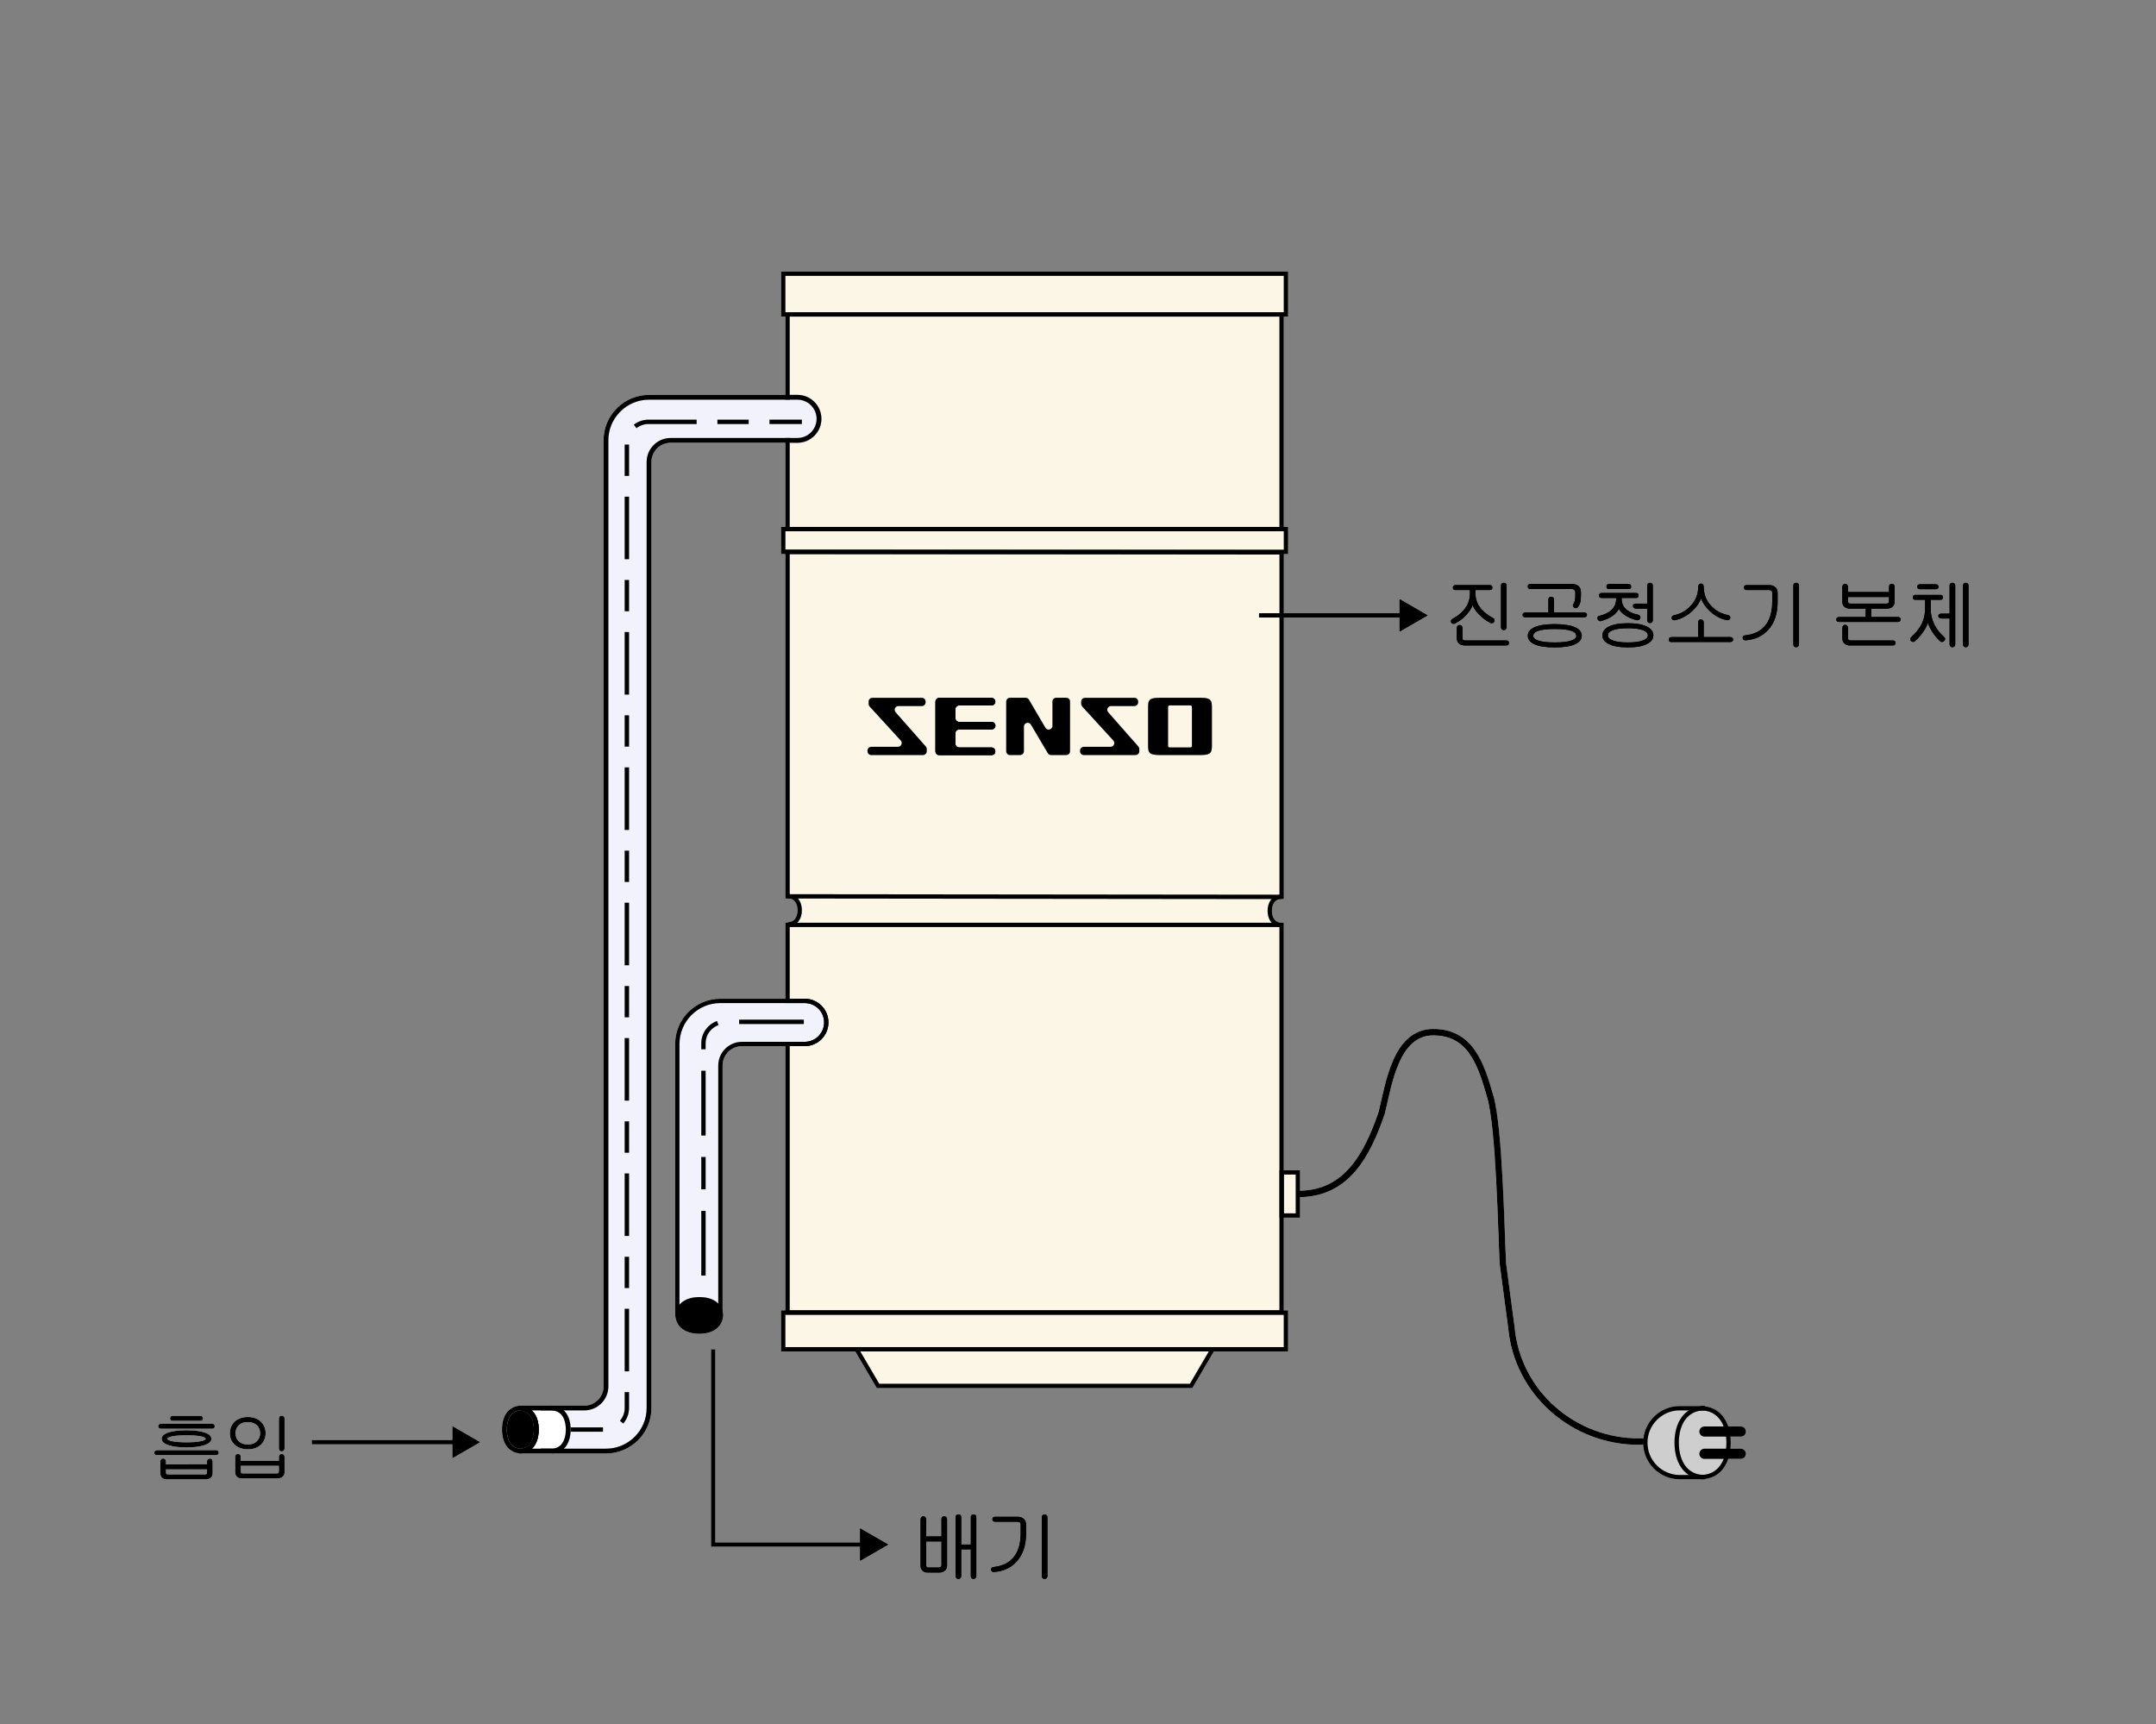 <?xml version="1.0" encoding="utf-8"?>
<!-- Generator: Adobe Illustrator 29.6.1, SVG Export Plug-In . SVG Version: 9.03 Build 0)  -->
<svg version="1.1" xmlns="http://www.w3.org/2000/svg" xmlns:xlink="http://www.w3.org/1999/xlink" x="0px" y="0px"
	 viewBox="0 0 1000.27 800" style="enable-background:new 0 0 1000.27 800;" xml:space="preserve">
<rect x="0" y="0" width="1000.27" height="800" fill="#808080" stroke="none"/>
<style type="text/css">
	.st0{fill:#FCF6E6;}
	.st1{fill:#F2F2FC;}
	.st2{fill:#FFFFFF;}
	.st3{fill:#CECECE;}
	.st4{fill:#DADDEA;}
	.st5{fill:#EDEDF7;}
	.st6{fill:#80C9FF;}
	.st7{fill:none;}
	.st8{fill:#F7E1D2;}
	.st9{fill:#1A6ED3;}
	.st10{fill:#C0C8CE;}
	.st11{fill:#87A2BD;}
	.st12{fill:#8898A5;}
	.st13{fill:#D3DFE5;}
	.st14{fill:#E1E3E5;}
	.st15{fill:#9A9DA0;}
	.st16{fill:#A2A7AA;}
	.st17{fill:none;stroke:#000000;stroke-width:2;stroke-miterlimit:10;}
	.st18{fill:#F7E1D2;stroke:#F7E1D2;stroke-miterlimit:10;}
	.st19{fill:none;stroke:#F7E1D2;stroke-miterlimit:10;}
	.st20{fill:#8CAEC4;}
	.st21{fill:none;stroke:#C0C8CE;stroke-miterlimit:10;}
	.st22{fill:none;stroke:#000000;stroke-width:2;stroke-miterlimit:10;stroke-dasharray:14.491,9.661;}
	.st23{fill:none;stroke:#000000;stroke-width:2;stroke-miterlimit:10;stroke-dasharray:28.983,9.661,14.491,9.661;}
	.st24{fill:none;stroke:#000000;stroke-width:2;stroke-miterlimit:10;stroke-dasharray:30,10,15,10;}
	.st25{fill:none;stroke:#000000;stroke-width:3;stroke-miterlimit:10;}
	.st26{stroke:#000000;stroke-width:0.5;stroke-miterlimit:10;}
	.st27{stroke:#000000;stroke-width:2;stroke-miterlimit:10;}
	.st28{display:none;}
</style>
<g id="레이어_3">
	<g>
		<g>
			<path class="st0" d="M362.37,125.97v20.89h235.24v-20.89H362.37z M595.61,144.86H364.37v-16.89h231.24V144.86z"/>
			<rect x="364.37" y="127.97" class="st0" width="231.24" height="16.89"/>
		</g>
	</g>
	<g>
		<path class="st0" d="M362.38,244.46v12.58h235.24v-12.58H362.38z M595.62,255.04H364.38v-8.58h231.24V255.04z"/>
		<polygon class="st0" points="595.62,246.46 595.62,255.04 393.29,255.04 364.38,255.01 364.38,246.46 		"/>
	</g>
	<g>
		<path class="st0" d="M362.36,607.92v19.04H597.6v-19.04H362.36z M595.6,624.96H364.36v-15.04H595.6V624.96z"/>
		<polygon class="st0" points="595.6,609.93 595.6,624.96 364.36,624.96 364.36,609.92 364.37,609.92 364.37,609.93 		"/>
	</g>
	<g>
		<path class="st0" d="M395.61,624.96l1.17,2l10,17.04h146.4l10-17.04l1.17-2H395.61z M552.03,642h-144.1l-8.83-15.04h161.76
			L552.03,642z"/>
		<polygon class="st0" points="560.86,626.96 552.03,642 407.93,642 399.1,626.96 		"/>
	</g>
	<g>
		<g>
			<polygon class="st0" points="595.61,144.86 595.61,246.46 364.37,246.46 364.37,203.2 366.37,203.2 366.37,244.46 593.61,244.46 
				593.61,146.86 366.37,146.86 366.37,185.42 364.37,185.42 364.37,144.86 			"/>
		</g>
	</g>
	<g>
		<path class="st0" d="M393.29,255.04l-28.91-0.03v161.84h2.01l3.84,0.01l219.72,0.22h0.01l4.01,0.01h1.65V255.25L393.29,255.04z
			 M593.62,257.25v157.83l-227.09-0.23h-0.15V257.02l19.76,0.02L593.62,257.25z"/>
		<path class="st0" d="M369.88,428.09c1.36-1.32,2.14-3.34,2.14-5.8c0-2.24-0.65-4.11-1.79-5.43l219.72,0.22
			c-1.17,1.32-1.84,3.22-1.84,5.49c0,2.29,0.68,4.2,1.87,5.52H369.88z"/>
		<path class="st0" d="M593.62,284.49v-27.24l-207.48-0.21h-19.76v157.79c0.05,0,0.1,0.01,0.15,0.02l227.09,0.23V286.49h-9.49v-2
			H593.62z M429.96,348.52c0,0.98-0.79,1.77-1.77,1.77h-23.95c-0.98,0-1.76-0.79-1.76-1.77v-0.29c0-0.97,0.78-1.76,1.76-1.76h12.36
			c1.53,0,2.33-1.82,1.3-2.96l-14.43-15.76c-0.3-0.32-0.46-0.75-0.46-1.19v-1.08c0-0.97,0.79-1.76,1.76-1.76h22.89
			c0.97,0,1.76,0.79,1.76,1.76v0.29c0,0.97-0.79,1.76-1.76,1.76h-10.82c-1.52,0-2.32,1.79-1.32,2.93l13.99,15.87
			c0.29,0.32,0.45,0.74,0.45,1.17V348.52z M445.02,346.79h15c0.97,0,1.76,0.79,1.76,1.77c0,0.97-0.79,1.76-1.76,1.76h-24.27
			c-0.97,0-1.76-0.79-1.76-1.76v-23.04c0-0.98,0.79-1.77,1.76-1.77h24.27c0.97,0,1.76,0.79,1.76,1.77c0,0.97-0.79,1.76-1.76,1.76
			h-15c-0.98,0-1.77,0.79-1.77,1.77v4.1c0,0.97,0.79,1.76,1.77,1.76h15.04c0.98,0,1.77,0.79,1.77,1.77c0,0.97-0.79,1.76-1.77,1.76
			h-15.04c-0.98,0-1.77,0.79-1.77,1.76v4.83C443.25,346,444.04,346.79,445.02,346.79z M496.44,348.52c0,0.98-0.79,1.77-1.76,1.77
			h-7.03c-0.62,0-1.2-0.33-1.52-0.87l-7.81-13.23c-0.92-1.55-3.29-0.9-3.29,0.89v11.44c0,0.98-0.79,1.77-1.76,1.77h-4.67
			c-0.98,0-1.77-0.79-1.77-1.77v-23.04c0-0.97,0.79-1.76,1.77-1.76h7.24c0.63,0,1.21,0.33,1.52,0.87l7.64,13.03
			c0.91,1.55,3.29,0.91,3.29-0.89v-11.25c0-0.97,0.79-1.76,1.76-1.76h4.63c0.97,0,1.76,0.79,1.76,1.76V348.52z M528.58,348.52
			c0,0.98-0.79,1.77-1.77,1.77h-23.95c-0.98,0-1.76-0.79-1.76-1.77v-0.29c0-0.97,0.78-1.76,1.76-1.76h12.36
			c1.53,0,2.33-1.82,1.3-2.96l-14.43-15.76c-0.3-0.32-0.46-0.75-0.46-1.19v-1.08c0-0.97,0.79-1.76,1.76-1.76h22.89
			c0.97,0,1.76,0.79,1.76,1.76v0.29c0,0.97-0.79,1.76-1.76,1.76h-10.82c-1.52,0-2.32,1.79-1.32,2.93l14,15.87
			c0.28,0.32,0.44,0.74,0.44,1.17V348.52z M562.26,346c0,0.77-0.05,1.43-0.15,1.98c-0.11,0.55-0.34,1-0.69,1.33
			c-0.35,0.34-0.88,0.58-1.57,0.74c-0.7,0.16-1.62,0.24-2.77,0.24h-19.24c-1.15,0-2.08-0.08-2.77-0.24s-1.22-0.4-1.57-0.74
			c-0.36-0.33-0.59-0.78-0.69-1.33s-0.16-1.21-0.16-1.98v-18c0-0.77,0.06-1.42,0.16-1.96s0.33-0.99,0.69-1.35
			c0.35-0.34,0.88-0.58,1.57-0.74c0.69-0.15,1.62-0.23,2.77-0.23h19.24c1.15,0,2.07,0.08,2.77,0.23c0.69,0.16,1.22,0.4,1.57,0.74
			c0.35,0.36,0.58,0.81,0.69,1.35c0.1,0.54,0.15,1.19,0.15,1.96V346z"/>
	</g>
	<g>
		<path class="st0" d="M364.37,428.09v37.25h8.98c4.96,0,9,4.04,9,9c0,4.96-4.04,9-9,9h-8.98v126.59h231.24V428.09H364.37z
			 M593.61,607.93H366.37V485.34h6.98c6.07,0,11-4.93,11-11s-4.93-11-11-11h-6.98v-33.25h227.24V607.93z"/>
		<path class="st0" d="M593.61,430.09v177.83H366.37V485.34h6.98c6.07,0,11-4.93,11-11s-4.93-11-11-11h-6.98v-33.25H593.61z"/>
	</g>
	<g>
		<path class="st1" d="M372.02,422.29c0,2.46-0.78,4.48-2.14,5.8c-1.11,1.1-2.61,1.72-4.38,1.72v-2c3.34,0,4.52-2.98,4.52-5.52
			c0-2.31-0.97-4.96-3.63-5.44c-0.28-0.05-0.57-0.08-0.89-0.08v-2c0.3,0,0.59,0.02,0.88,0.06c0.05,0,0.1,0.01,0.15,0.02
			c1.51,0.21,2.77,0.92,3.7,2.01C371.37,418.18,372.02,420.05,372.02,422.29z"/>
	</g>
	<g>
		<path class="st0" d="M590.11,422.57c0,2.55,1.18,5.52,4.51,5.52v2c-1.9,0-3.51-0.72-4.64-2c-1.19-1.32-1.87-3.23-1.87-5.52
			c0-2.27,0.67-4.17,1.84-5.49h0.01c1.13-1.29,2.75-2.03,4.66-2.03v2c-0.23,0-0.44,0.01-0.65,0.04
			C591.13,417.45,590.11,420.2,590.11,422.57z"/>
	</g>
	<g>
		<path class="st1" d="M373.35,463.34h-39.11c-5.61,0-10.88,2.18-14.85,6.15c-3.96,3.97-6.15,9.24-6.15,14.85v124.58
			c0,0.56,0.04,1.1,0.12,1.62v0.01c0.78,4.78,4.95,7.89,10.88,7.89c3.01,0,5.74-0.86,7.69-2.41c2.17-1.71,3.31-4.17,3.31-7.11
			V494.34c0-4.96,4.04-9,9-9h29.11c6.07,0,11-4.93,11-11S379.42,463.34,373.35,463.34z M373.35,483.34h-29.11c-6.07,0-11,4.93-11,11
			v114.58c0,2.31-0.88,4.23-2.55,5.55c-1.6,1.27-3.89,1.97-6.45,1.97c-4.15,0-9-1.97-9-7.52V484.34c0-5.07,1.98-9.84,5.57-13.43
			c3.59-3.59,8.36-5.57,13.43-5.57h39.11c4.96,0,9,4.04,9,9C382.35,479.3,378.31,483.34,373.35,483.34z"/>
		<path class="st1" d="M373.35,465.34h-39.11c-5.07,0-9.84,1.98-13.43,5.57c-3.59,3.59-5.57,8.36-5.57,13.43v120.97
			c0.43-0.52,0.94-0.99,1.51-1.41c1.93-1.4,4.6-2.14,7.72-2.14c3.83,0,6.85,1.07,8.77,3.01V494.34c0-6.07,4.93-11,11-11h29.11
			c4.96,0,9-4.04,9-9C382.35,469.38,378.31,465.34,373.35,465.34z M327.36,591.76h-2v-30h2V591.76z M327.36,551.76h-2v-15h2V551.76z
			 M327.36,526.76h-2v-30h2V526.76z M327.36,484.05v2.71h-2v-2.71c0-4.64,2.93-8.81,7.3-10.36l0.67,1.88
			C329.76,476.84,327.36,480.25,327.36,484.05z M372.93,475.05h-30v-2h30V475.05z"/>
	</g>
	<g>
		<g>
			<path class="st1" d="M249.9,662.02c-0.03-0.4-0.06-0.79-0.12-1.17c-0.05-0.38-0.11-0.75-0.19-1.1c-0.05-0.24-0.11-0.48-0.18-0.72
				c-0.03-0.14-0.07-0.29-0.12-0.43c-0.1-0.32-0.21-0.64-0.33-0.95c-0.03-0.07-0.06-0.13-0.08-0.2c-0.02-0.04-0.05-0.09-0.07-0.13
				c0-0.01-0.01-0.02-0.01-0.03s0-0.01,0-0.01c-0.01-0.03-0.02-0.05-0.03-0.07c-0.04-0.09-0.08-0.18-0.12-0.26
				c-0.01-0.01-0.01-0.02-0.02-0.03c-0.06-0.12-0.12-0.25-0.19-0.37c-0.11-0.2-0.22-0.39-0.34-0.58c-0.16-0.25-0.32-0.48-0.5-0.7
				c-0.27-0.34-0.56-0.66-0.87-0.95c-1.46-1.36-3.36-2.12-5.62-2.18h-0.14c-0.05,0-0.09,0.01-0.14,0.02
				c-4.97,0.57-7.92,4.69-7.92,11.05c0,3.12,0.74,5.79,2.14,7.72c1.38,1.91,3.37,3.05,5.78,3.32c0.3,0.04,0.6,0.06,0.91,0.07h0.14
				c1.96-0.2,3.65-0.96,4.95-2.22c0.04-0.04,0.08-0.08,0.12-0.12c0.13-0.13,0.26-0.27,0.38-0.42c0.17-0.19,0.32-0.38,0.47-0.59
				c0.41-0.56,0.76-1.18,1.04-1.86c0.73-1.66,1.1-3.65,1.1-5.86v-0.33C249.93,662.61,249.92,662.32,249.9,662.02z M247.68,664.32
				c0,0.06-0.01,0.13-0.01,0.19c-0.01,0.08-0.01,0.16-0.03,0.24c0.01,0.03,0.01,0.06,0,0.09c-0.01,0.09-0.01,0.19-0.03,0.28
				c0,0.05-0.01,0.1-0.02,0.14c-0.03,0.21-0.06,0.42-0.1,0.62c-0.03,0.18-0.07,0.36-0.11,0.54c-0.02,0.11-0.04,0.22-0.07,0.32v0.01
				c-0.02,0.07-0.04,0.14-0.06,0.21c-0.05,0.19-0.11,0.38-0.17,0.56c-0.02,0.06-0.04,0.12-0.06,0.18c-0.09,0.23-0.18,0.46-0.28,0.68
				c-0.06,0.14-0.13,0.28-0.21,0.41c-0.07,0.15-0.15,0.29-0.24,0.43c-0.09,0.16-0.19,0.31-0.29,0.45c-0.52,0.71-1.14,1.28-1.86,1.68
				c-0.18,0.11-0.37,0.2-0.57,0.28c-0.17,0.07-0.36,0.14-0.55,0.2c-0.08,0.03-0.17,0.05-0.25,0.07c-0.17,0.04-0.35,0.08-0.53,0.12
				c-0.17,0.04-0.34,0.06-0.51,0.08h-0.07c-0.25-0.01-0.5-0.04-0.73-0.07h-0.01c-0.24-0.03-0.48-0.08-0.7-0.14
				c-0.17-0.04-0.33-0.08-0.49-0.14c-0.02,0-0.04-0.01-0.05-0.02c-0.1-0.03-0.2-0.07-0.29-0.11c-0.17-0.06-0.34-0.14-0.5-0.22
				c-0.17-0.09-0.34-0.19-0.51-0.3c-0.04-0.02-0.08-0.05-0.11-0.07c-0.15-0.11-0.29-0.22-0.43-0.33c-0.02-0.02-0.05-0.04-0.07-0.05
				c-0.15-0.14-0.29-0.28-0.43-0.43c-0.03-0.03-0.05-0.05-0.08-0.08c-0.14-0.16-0.28-0.33-0.41-0.51c-1.12-1.56-1.72-3.78-1.72-6.42
				c0-1.39,0.19-3.82,1.31-5.79c0.18-0.33,0.39-0.65,0.63-0.94c0.6-0.73,1.39-1.35,2.41-1.73c0.07-0.04,0.15-0.07,0.23-0.09
				c0.28-0.09,0.58-0.17,0.9-0.23c0.14-0.03,0.29-0.05,0.44-0.07h0.05c0.08,0,0.15,0.01,0.22,0.01c0.12,0.01,0.23,0.02,0.34,0.03
				c0.03,0,0.07,0.01,0.1,0.01c0.3,0.03,0.58,0.08,0.85,0.14c0.31,0.08,0.61,0.17,0.89,0.29c0.25,0.1,0.49,0.21,0.71,0.34
				c0.53,0.3,0.97,0.67,1.35,1.09c0.15,0.17,0.29,0.34,0.42,0.52c0.44,0.59,0.77,1.25,1.01,1.93c0.08,0.2,0.15,0.4,0.21,0.61
				c0,0,0,0,0,0.01c0.07,0.24,0.13,0.48,0.19,0.72c0.03,0.14,0.06,0.29,0.08,0.43c0.04,0.17,0.06,0.34,0.09,0.5
				c0.02,0.16,0.04,0.32,0.06,0.48c0.02,0.16,0.04,0.33,0.05,0.48c0.01,0.11,0.02,0.22,0.02,0.33c0.01,0.1,0.01,0.19,0.01,0.28
				c0.01,0.1,0.01,0.18,0.01,0.27v0.16c0.01,0.08,0.01,0.15,0.01,0.22v0.04c0,0.05,0,0.11-0.01,0.16v0.12c0,0.01,0,0.01,0,0.02v0.01
				C247.71,663.82,247.7,664.07,247.68,664.32z"/>
		</g>
		<g>
			<path class="st1" d="M247.72,663.21v0.04c0,2.65-0.6,4.86-1.72,6.42c-0.52,0.71-1.14,1.28-1.86,1.68
				c-0.18,0.11-0.37,0.2-0.57,0.28c-0.17,0.07-0.36,0.14-0.55,0.2c-0.08,0.03-0.17,0.05-0.25,0.07c-0.34,0.09-0.7,0.16-1.08,0.2
				c-2.08-0.09-3.71-0.92-4.84-2.47c-1.12-1.56-1.72-3.78-1.72-6.42c0-2.47,0.59-8.24,5.97-8.85c0.08,0,0.15,0.01,0.22,0.01
				c0.12,0.01,0.23,0.01,0.34,0.03c0.03,0,0.07,0.01,0.1,0.01c0.3,0.03,0.58,0.08,0.85,0.14c0.31,0.08,0.61,0.17,0.89,0.29
				c0.25,0.1,0.49,0.21,0.71,0.34c0.53,0.3,0.97,0.67,1.35,1.09c0.15,0.17,0.29,0.34,0.42,0.52c0.44,0.59,0.77,1.25,1.01,1.93
				c0.08,0.2,0.15,0.41,0.21,0.61c0,0,0,0,0,0.01c0.07,0.25,0.13,0.49,0.19,0.72c0.03,0.14,0.06,0.29,0.08,0.43
				c0.04,0.17,0.06,0.34,0.09,0.5c0.02,0.16,0.04,0.32,0.06,0.48C247.7,662.13,247.72,662.73,247.72,663.21z"/>
		</g>
	</g>
	<g>
		<path class="st1" d="M335.24,608.25c-0.37-1.35-1.05-2.52-2-3.48c-1.92-1.94-4.94-3.01-8.77-3.01c-3.12,0-5.79,0.74-7.72,2.14
			c-0.57,0.42-1.08,0.89-1.51,1.41c-1.17,1.41-1.82,3.19-1.88,5.23v0.19c0.2,1.96,0.96,3.65,2.22,4.95
			c0.04,0.04,0.08,0.08,0.12,0.12c0.13,0.13,0.27,0.26,0.42,0.38c0.19,0.17,0.38,0.32,0.59,0.47c0.56,0.41,1.18,0.76,1.86,1.04
			c1.66,0.73,3.65,1.1,5.86,1.1h0.04c0.41,0,0.8-0.01,1.19-0.04c0.4-0.03,0.79-0.06,1.17-0.12c0.38-0.05,0.75-0.11,1.1-0.19
			c0.24-0.05,0.48-0.11,0.72-0.18c0.14-0.03,0.29-0.07,0.43-0.12c0.32-0.1,0.64-0.21,0.95-0.33c0.07-0.03,0.13-0.06,0.2-0.08
			c0.04-0.02,0.09-0.05,0.13-0.07c0.04-0.01,0.07-0.02,0.11-0.04c0.09-0.04,0.18-0.08,0.26-0.12c0.01-0.01,0.02-0.01,0.03-0.02
			c0.12-0.06,0.25-0.12,0.37-0.19c0.2-0.11,0.39-0.22,0.58-0.34c0.25-0.16,0.48-0.32,0.7-0.5c0.34-0.27,0.66-0.56,0.95-0.87
			c1.36-1.46,2.12-3.36,2.18-5.62v-0.14C335.48,609.27,335.38,608.75,335.24,608.25z"/>
	</g>
	<g>
		<g>
			<path class="st2" d="M261.56,654.32c-0.01-0.01-0.03-0.03-0.04-0.04c-1.45-1.36-3.36-2.12-5.61-2.18h-0.14
				c-1.97,0.2-3.63,0.95-4.92,2.18c-0.01,0.01-0.03,0.03-0.04,0.04h5.11c5.95,0.21,6.6,6.28,6.6,8.89c0,2.65-0.6,4.86-1.72,6.42
				c-1.02,1.41-2.45,2.23-4.27,2.43h-5.65c0.02,0.02,0.03,0.03,0.05,0.04c1.47,1.38,3.38,2.12,5.61,2.18h0.14
				c1.93-0.2,3.6-0.94,4.9-2.18c0.02-0.01,0.03-0.02,0.05-0.04c0.36-0.34,0.68-0.72,0.97-1.13c1.4-1.93,2.14-4.6,2.14-7.72
				C264.74,659.31,263.6,656.23,261.56,654.32z M249.9,662.02c-0.03-0.4-0.06-0.79-0.12-1.17c-0.05-0.38-0.11-0.75-0.19-1.1
				c-0.05-0.24-0.11-0.48-0.18-0.72c-0.03-0.14-0.07-0.29-0.12-0.43c-0.1-0.32-0.21-0.64-0.33-0.95c-0.03-0.07-0.06-0.13-0.08-0.2
				c-0.03-0.04-0.04-0.09-0.06-0.13c-0.01-0.01-0.01-0.02-0.02-0.03c-0.68,1.55-1.05,3.42-1.09,5.54v0.7c0,0.01,0,0.01,0,0.02v0.01
				c0.03,2.08,0.41,3.94,1.12,5.51c0.73-1.66,1.1-3.65,1.1-5.86v-0.04c0-0.04,0-0.07,0.01-0.12v-0.13
				C249.93,662.61,249.92,662.32,249.9,662.02z"/>
		</g>
	</g>
	<g>
		<g>
			<path class="st2" d="M248.82,657.32c-0.01-0.01-0.01-0.02-0.02-0.03c0,0.01,0.01,0.02,0.01,0.03c0.02,0.04,0.05,0.09,0.07,0.13
				C248.85,657.41,248.84,657.36,248.82,657.32z M248.82,657.32c-0.01-0.01-0.01-0.02-0.02-0.03c0,0.01,0.01,0.02,0.01,0.03
				c0.02,0.04,0.05,0.09,0.07,0.13C248.85,657.41,248.84,657.36,248.82,657.32z M248.82,657.32c-0.01-0.01-0.01-0.02-0.02-0.03
				c0,0.01,0.01,0.02,0.01,0.03c0.02,0.04,0.05,0.09,0.07,0.13C248.85,657.41,248.84,657.36,248.82,657.32z M377.84,186.45
				c-2.1-2.1-4.89-3.25-7.86-3.25h-68.85c-5.64,0-10.94,2.2-14.93,6.18c-3.98,3.99-6.18,9.29-6.18,14.93v438.9
				c0,4.9-3.99,8.89-8.89,8.89h-29.11c-0.32,0-0.62,0.02-0.91,0.04h-0.1l0.04,2.22h0.05c0.08,0,0.15,0.01,0.22,0.01
				c0.12,0.01,0.23,0.02,0.34,0.03c0.03,0,0.07,0.01,0.1,0.01c0.3,0.03,0.58,0.08,0.85,0.14c0.31,0.08,0.61,0.17,0.89,0.29
				c0.25,0.1,0.49,0.21,0.71,0.34c0.53,0.3,0.97,0.67,1.35,1.09c0.16,0.17,0.3,0.34,0.42,0.52c0.44,0.59,0.77,1.25,1.01,1.93
				c0.08,0.2,0.15,0.4,0.21,0.61c0,0,0,0,0,0.01c0.07,0.24,0.13,0.48,0.19,0.72c0.03,0.14,0.06,0.29,0.08,0.43
				c0.04,0.17,0.06,0.34,0.09,0.5c0.02,0.16,0.04,0.32,0.06,0.48c0.02,0.16,0.04,0.33,0.05,0.48c0.01,0.11,0.02,0.22,0.02,0.33
				c0.01,0.1,0.01,0.19,0.01,0.28c0.01,0.1,0.01,0.18,0.01,0.27v0.16c0.01,0.08,0.01,0.15,0.01,0.22v0.04c0,0.05,0,0.11-0.01,0.16
				v0.12c0,0.01,0,0.01,0,0.02v0.01c0,0.26-0.01,0.51-0.03,0.76c0,0.06-0.01,0.13-0.01,0.19c-0.01,0.08-0.01,0.16-0.03,0.24
				c-0.01,0.17-0.03,0.34-0.05,0.51c-0.03,0.21-0.06,0.42-0.1,0.62c-0.03,0.18-0.07,0.36-0.11,0.54c-0.02,0.11-0.04,0.22-0.07,0.32
				v0.01c-0.02,0.07-0.04,0.14-0.06,0.21c-0.05,0.19-0.11,0.38-0.17,0.56c-0.02,0.06-0.04,0.12-0.06,0.18
				c-0.09,0.23-0.18,0.46-0.28,0.68c-0.06,0.14-0.13,0.28-0.21,0.41c-0.07,0.15-0.15,0.29-0.24,0.43c-0.09,0.16-0.19,0.31-0.29,0.45
				c-0.52,0.71-1.14,1.28-1.86,1.68c-0.18,0.11-0.37,0.2-0.57,0.28c-0.17,0.07-0.36,0.14-0.55,0.2c-0.08,0.03-0.17,0.05-0.25,0.07
				c-0.17,0.04-0.35,0.08-0.53,0.12c-0.09,0.02-0.18,0.03-0.27,0.04c-0.08,0.02-0.16,0.03-0.24,0.04h-0.07l0.11,2.22h39.36
				c11.64,0,21.11-9.47,21.11-21.11v-438.9c0-4.9,3.99-8.89,8.89-8.89h58.85c6.13,0,11.11-4.98,11.11-11.11
				C381.09,191.34,379.94,188.55,377.84,186.45z M369.98,203.2h-58.85c-6.13,0-11.11,4.98-11.11,11.11v438.9
				c0,10.41-8.48,18.89-18.89,18.89h-34.3c0.04-0.04,0.08-0.08,0.12-0.12c0.13-0.13,0.26-0.27,0.38-0.42
				c0.17-0.19,0.32-0.38,0.47-0.59c0.41-0.56,0.76-1.18,1.04-1.86c0.73-1.66,1.1-3.65,1.1-5.86v-0.33c-0.01-0.31-0.02-0.6-0.04-0.9
				c-0.03-0.4-0.06-0.79-0.12-1.17c-0.05-0.38-0.11-0.75-0.19-1.1c-0.05-0.24-0.11-0.48-0.18-0.72c-0.03-0.14-0.07-0.29-0.12-0.43
				c-0.1-0.32-0.21-0.64-0.33-0.95c-0.03-0.07-0.06-0.13-0.08-0.2c-0.03-0.04-0.04-0.09-0.06-0.13c-0.01-0.01-0.01-0.02-0.02-0.03
				c0-0.01,0-0.01,0-0.01c-0.01-0.03-0.02-0.05-0.03-0.07c-0.04-0.09-0.08-0.18-0.12-0.26c-0.01-0.01-0.01-0.02-0.02-0.03
				c-0.06-0.12-0.12-0.25-0.19-0.37c-0.11-0.2-0.22-0.39-0.34-0.58c-0.16-0.25-0.32-0.48-0.5-0.7c-0.27-0.34-0.56-0.66-0.87-0.95
				h24.4c6.13,0,11.11-4.98,11.11-11.11v-438.9c0-5.04,1.97-9.79,5.54-13.35c3.56-3.57,8.31-5.54,13.35-5.54h68.85
				c2.37,0,4.6,0.93,6.28,2.61s2.61,3.91,2.61,6.28C378.87,199.21,374.88,203.2,369.98,203.2z M248.82,657.32
				c-0.01-0.01-0.01-0.02-0.02-0.03c0,0.01,0.01,0.02,0.01,0.03c0.02,0.04,0.05,0.09,0.07,0.13
				C248.85,657.41,248.84,657.36,248.82,657.32z M248.82,657.32c-0.01-0.01-0.01-0.02-0.02-0.03c0,0.01,0.01,0.02,0.01,0.03
				c0.02,0.04,0.05,0.09,0.07,0.13C248.85,657.41,248.84,657.36,248.82,657.32z"/>
			<path class="st2" d="M262.52,663.21c0,2.65-0.6,4.86-1.72,6.42c-1.02,1.41-2.45,2.23-4.27,2.43h-5.65
				c0.02,0.02,0.03,0.03,0.05,0.04h-4.1c0.04-0.04,0.08-0.08,0.12-0.12c0.13-0.13,0.26-0.27,0.38-0.42
				c0.17-0.19,0.32-0.38,0.47-0.59c0.41-0.56,0.76-1.18,1.04-1.86c0.73-1.66,1.1-3.65,1.1-5.86v-0.33c-0.01-0.31-0.02-0.6-0.04-0.9
				c-0.03-0.4-0.06-0.79-0.12-1.17c-0.05-0.38-0.11-0.75-0.19-1.1c-0.05-0.24-0.11-0.48-0.18-0.72c-0.03-0.14-0.07-0.29-0.12-0.43
				c-0.1-0.32-0.21-0.64-0.33-0.95c-0.03-0.07-0.06-0.13-0.08-0.2c-0.03-0.04-0.04-0.09-0.06-0.13c-0.01-0.01-0.01-0.02-0.02-0.03
				c0-0.01,0-0.01,0-0.01c-0.01-0.03-0.02-0.05-0.03-0.07c-0.04-0.09-0.08-0.18-0.12-0.26c-0.01-0.01-0.01-0.02-0.02-0.03
				c-0.06-0.12-0.12-0.25-0.19-0.37c-0.11-0.2-0.22-0.39-0.34-0.58c-0.16-0.25-0.32-0.48-0.5-0.7c-0.27-0.34-0.56-0.66-0.87-0.95
				h9.19C261.87,654.53,262.52,660.6,262.52,663.21z"/>
			<path class="st1" d="M376.26,188.03c-1.68-1.68-3.91-2.61-6.28-2.61h-68.85c-5.04,0-9.79,1.97-13.35,5.54
				c-3.57,3.56-5.54,8.31-5.54,13.35v438.9c0,6.13-4.98,11.11-11.11,11.11h-9.57c2.04,1.91,3.18,4.99,3.18,8.89v-1h15v2h-15v-1
				c0,3.12-0.74,5.79-2.14,7.72c-0.29,0.41-0.61,0.79-0.97,1.13c-0.02,0.02-0.03,0.03-0.05,0.04h19.55
				c10.41,0,18.89-8.48,18.89-18.89v-438.9c0-6.13,4.98-11.11,11.11-11.11h58.85c4.9,0,8.89-3.99,8.89-8.89
				C378.87,191.94,377.94,189.71,376.26,188.03z M291.83,653.21c0,2.65-0.95,5.21-2.69,7.2l-1.51-1.31c1.42-1.63,2.2-3.72,2.2-5.89
				v-7.35h2V653.21z M291.83,636.19h-2v-28.98h2V636.19z M291.83,597.55h-2v-14.49h2V597.55z M291.83,573.4h-2v-28.99h2V573.4z
				 M291.83,534.75h-2v-14.49h2V534.75z M291.83,510.6h-2v-28.98h2V510.6z M291.83,471.96h-2v-14.49h2V471.96z M291.83,447.8h-2
				v-28.98h2V447.8z M291.83,409.16h-2v-14.49h2V409.16z M291.83,385.01h-2v-28.98h2V385.01z M291.83,346.37h-2v-14.5h2V346.37z
				 M291.83,322.21h-2v-28.98h2V322.21z M291.83,283.57h-2v-14.49h2V283.57z M291.83,259.42h-2v-28.99h2V259.42z M291.83,220.77h-2
				v-14.49h2V220.77z M323.19,196.71h-22.36c-2.03,0-3.94,0.66-5.53,1.9l-1.23-1.57c1.95-1.52,4.28-2.33,6.76-2.33h22.36V196.71z
				 M347.34,196.71h-14.49v-2h14.49V196.71z M372.01,196.71h-15v-2h15V196.71z"/>
			<path class="st0" d="M593.61,146.86v97.6H366.37v-39.04h3.61c6.13,0,11.11-4.98,11.11-11.11c0-2.97-1.15-5.76-3.25-7.86
				c-2.1-2.1-4.89-3.25-7.86-3.25h-3.61v-36.34H593.61z"/>
		</g>
	</g>
	<g>
		<g>
			<path class="st1" d="M240.83,674.36v-2.22c0.3,0,0.59-0.02,0.87-0.04l0.15,2.22C241.52,674.34,241.19,674.36,240.83,674.36z"/>
		</g>
	</g>
	<g>
		<g>
			<rect x="240.83" y="652.14" class="st1" width="0.25" height="2.22"/>
		</g>
	</g>
	<g>
		<g>
			<rect x="264.74" y="662.21" class="st1" width="15" height="2"/>
		</g>
		<g>
			<path class="st1" d="M291.83,645.86v7.35c0,2.65-0.95,5.21-2.69,7.2l-1.51-1.31c1.42-1.63,2.2-3.72,2.2-5.89v-7.35H291.83z"/>
		</g>
		<g>
			<path class="st1" d="M289.83,607.21v28.98h2v-28.98H289.83z M289.83,583.06v14.49h2v-14.49H289.83z M289.83,544.41v28.99h2
				v-28.99H289.83z M289.83,520.26v14.49h2v-14.49H289.83z M289.83,481.62v28.98h2v-28.98H289.83z M289.83,457.47v14.49h2v-14.49
				H289.83z M289.83,418.82v28.98h2v-28.98H289.83z M289.83,394.67v14.49h2v-14.49H289.83z M289.83,356.03v28.98h2v-28.98H289.83z
				 M289.83,331.87v14.5h2v-14.5H289.83z M289.83,293.23v28.98h2v-28.98H289.83z M289.83,269.08v14.49h2v-14.49H289.83z
				 M289.83,230.43v28.99h2v-28.99H289.83z M289.83,206.28v14.49h2v-14.49H289.83z M300.83,194.71c-2.48,0-4.81,0.81-6.76,2.33
				l1.23,1.57c1.59-1.24,3.5-1.9,5.53-1.9h22.36v-2H300.83z M332.85,194.71v2h14.49v-2H332.85z"/>
		</g>
		<g>
			<rect x="357.01" y="194.71" class="st1" width="15" height="2"/>
		</g>
	</g>
	<g>
		<path class="st1" d="M342.93,473.05v2h30v-2H342.93z M332.66,473.69c-4.37,1.55-7.3,5.72-7.3,10.36v2.71h2v-2.71
			c0-3.8,2.4-7.21,5.97-8.48L332.66,473.69z M325.36,496.76v30h2v-30H325.36z M325.36,536.76v15h2v-15H325.36z M325.36,561.76v30h2
			v-30H325.36z"/>
	</g>
	<g>
		<g>
			<rect x="144.64" y="668.07" class="st1" width="67.41" height="2"/>
		</g>
		<g>
			<g>
				<polygon class="st1" points="209.87,676.55 222.82,669.07 209.87,661.59 				"/>
			</g>
		</g>
	</g>
	<g>
		<g>
			<rect x="584.13" y="284.49" class="st0" width="67.41" height="2"/>
		</g>
		<g>
			<g>
				<polygon points="649.35,292.97 662.31,285.49 649.35,278.01 				"/>
			</g>
		</g>
	</g>
	<g>
		<g>
			<polygon class="st1" points="401.26,717.57 329.88,717.57 329.88,625.96 331.88,625.96 331.88,715.57 401.26,715.57 			"/>
		</g>
		<g>
			<g>
				<polygon points="399.07,724.05 412.02,716.57 399.07,709.1 				"/>
			</g>
		</g>
	</g>
	<g>
		<path class="st0" d="M593.62,542.91v22h9.54v-22H593.62z M601.16,562.91h-5.54v-18h5.54V562.91z"/>
		<rect x="595.62" y="544.91" class="st0" width="5.54" height="18"/>
	</g>
	<g>
		<g>
			<path class="st0" d="M760.18,670.28c-31.23,0-57.69-23.72-60.48-54.32c-0.01-0.08-0.02-0.16-0.03-0.25c0-0.04,0-0.07-0.01-0.1
				l-3.9-29.16c-0.17-3.25-0.35-7.93-0.55-13.33c-0.77-20.79-1.94-52.2-5.22-63.8c-4.64-16.4-9.43-28.94-25.05-28.94
				c-14.31,0-18.39,18.26-21.38,31.6c-0.36,1.61-0.71,3.15-1.05,4.56l-0.04,0.13c-6.37,18.72-15.95,37.96-38.61,38.73l-0.83,0.03
				l-0.1-3l0.83-0.03c20.76-0.7,29.51-18.01,35.85-36.63c0.33-1.38,0.67-2.87,1.02-4.45c3.02-13.52,7.59-33.94,24.3-33.94
				c17.69,0,23.12,14.09,27.94,31.12c3.38,11.95,4.55,43.58,5.33,64.51c0.2,5.36,0.37,10,0.54,13.22l3.91,29.23
				c0,0.01,0,0.02,0,0.03c2.55,29.16,27.76,51.8,57.51,51.8c0.2,0,0.41,0,0.61,0l3.29-0.03l0.03,3l-3.29,0.03
				C760.61,670.27,760.4,670.28,760.18,670.28z"/>
		</g>
		<g>
			<path class="st3" d="M790.89,652.3v2h-11.56c-4,0-7.76,1.56-10.6,4.4c-2.83,2.82-4.4,6.59-4.4,10.6c0,8.27,6.73,15,15,15h11.56v2
				h-11.56c-9.05,0-16.47-7.11-16.97-16.04c-0.02-0.32-0.03-0.64-0.03-0.96c0-0.69,0.04-1.38,0.12-2.05
				c0.45-3.77,2.14-7.26,4.87-9.97c3.21-3.21,7.48-4.98,12.01-4.98H790.89z"/>
		</g>
		<g>
			<path class="st3" d="M783.56,684.3h-4.23c-8.27,0-15-6.73-15-15c0-4.01,1.57-7.78,4.4-10.6c2.84-2.84,6.6-4.4,10.6-4.4h4.24
				c-1.26,0.79-2.36,1.83-3.29,3.09c-2.21,2.98-3.39,7.1-3.39,11.91C776.89,676.36,779.33,681.62,783.56,684.3z"/>
			<path class="st3" d="M790.89,652.3v2c-0.32,0-0.64,0.01-0.94,0.04c0,0-0.01-0.01-0.02,0c-3.42,0.21-6.12,1.64-8.04,4.24
				c-1.96,2.64-3,6.34-3,10.72c0,8.98,4.11,14.51,11.04,14.96c0.31,0.03,0.63,0.04,0.96,0.04v2c-0.32,0-0.64-0.01-0.96-0.03h-0.01
				c-0.33-0.02-0.64-0.05-0.95-0.09c-2.03-0.24-3.84-0.88-5.41-1.88c-4.23-2.68-6.67-7.94-6.67-15c0-4.81,1.18-8.93,3.39-11.91
				c0.93-1.26,2.03-2.3,3.29-3.09c1.57-1.01,3.39-1.64,5.4-1.88c0.31-0.04,0.63-0.07,0.96-0.09
				C790.24,652.31,790.57,652.3,790.89,652.3z"/>
		</g>
		<g>
			<path class="st3" d="M802.97,669.3c0,0.98-0.05,1.92-0.14,2.82c-0.17,1.7-0.5,3.26-0.98,4.69c-1.78,5.37-5.63,8.73-10.96,9.37
				c-0.31,0.04-0.63,0.07-0.96,0.09h-0.01c-0.31,0.02-0.63,0.03-0.95,0.03v-2c0.33,0,0.65-0.01,0.96-0.04
				c4.71-0.31,8.12-2.96,9.82-7.45c0.53-1.39,0.89-2.96,1.07-4.69c0.1-0.89,0.15-1.84,0.15-2.82s-0.05-1.92-0.16-2.82
				c-0.19-1.72-0.56-3.29-1.11-4.7c-0.45-1.19-1.03-2.26-1.73-3.2c-1.92-2.59-4.61-4.02-8.02-4.24c0,0-0.01-0.01-0.02,0
				c-0.31-0.03-0.63-0.04-0.96-0.04v-2c0.32,0,0.65,0.01,0.96,0.03c0.33,0.02,0.65,0.05,0.96,0.09c3.61,0.43,6.59,2.13,8.69,4.97
				c0.94,1.27,1.69,2.74,2.24,4.39c0.5,1.44,0.83,3.01,1.01,4.7C802.92,667.39,802.97,668.33,802.97,669.3z"/>
		</g>
		<g>
			<g>
				<path class="st3" d="M810,664.13c0,0.65-0.26,1.24-0.69,1.66c-0.42,0.43-1.01,0.69-1.66,0.69h-16.87
					c-1.29,0-2.34-1.05-2.34-2.35c0-0.65,0.26-1.24,0.69-1.66c0.42-0.43,1.01-0.69,1.65-0.69h16.87
					C808.95,661.78,810,662.83,810,664.13z"/>
			</g>
			<g>
				<path class="st3" d="M789.13,672.81c-0.43,0.42-0.69,1.01-0.69,1.66c0,1.29,1.05,2.34,2.34,2.34h8.97
					c-1.7,4.49-5.11,7.14-9.82,7.45c-6.93-0.45-11.04-5.98-11.04-14.96c0-4.38,1.04-8.08,3-10.72c1.92-2.6,4.62-4.03,8.04-4.24
					c0.01-0.01,0.02,0,0.02,0c3.41,0.22,6.1,1.65,8.02,4.24c0.7,0.94,1.28,2.01,1.73,3.2h-8.92c-0.64,0-1.23,0.26-1.65,0.69
					c-0.43,0.42-0.69,1.01-0.69,1.66c0,1.3,1.05,2.35,2.34,2.35h10.03c0.11,0.9,0.16,1.84,0.16,2.82s-0.05,1.93-0.15,2.82h-10.04
					C790.14,672.12,789.55,672.38,789.13,672.81z"/>
				<path class="st3" d="M810,674.47c0,0.65-0.26,1.23-0.69,1.65c-0.42,0.43-1.01,0.69-1.66,0.69h-16.87
					c-1.29,0-2.34-1.05-2.34-2.34c0-0.65,0.26-1.24,0.69-1.66c0.42-0.43,1.01-0.69,1.65-0.69h16.87
					C808.95,672.12,810,673.17,810,674.47z"/>
			</g>
		</g>
	</g>
	<g>
		<g>
			<path d="M437.37,703.96c0.19-0.16,0.42-0.25,0.7-0.25s0.52,0.08,0.7,0.25c0.23,0.19,0.35,0.45,0.35,0.77v21.69
				c0,0.84-0.3,1.52-0.91,2.04c-0.61,0.54-1.37,0.81-2.29,0.81h-5.59c-0.89,0-1.61-0.25-2.14-0.74c-0.56-0.54-0.84-1.24-0.84-2.11
				v-21.52c0-0.37,0.11-0.67,0.32-0.88c0.19-0.21,0.42-0.32,0.7-0.32s0.52,0.09,0.7,0.28c0.23,0.21,0.35,0.5,0.35,0.88v8.19h7.63
				v-8.37C437.06,704.37,437.16,704.12,437.37,703.96z M429.43,714.86v11.21c0,0.52,0.12,0.88,0.35,1.09
				c0.21,0.21,0.57,0.32,1.09,0.32h4.5c0.54,0,0.95-0.12,1.23-0.35c0.3-0.21,0.46-0.56,0.46-1.05v-11.21H429.43z M451.68,702.87
				c0.68,0,1.02,0.3,1.02,0.91v27.46c0,0.3-0.12,0.55-0.35,0.74c-0.19,0.19-0.41,0.28-0.67,0.28c-0.28,0-0.52-0.08-0.7-0.25
				c-0.21-0.19-0.32-0.43-0.32-0.74v-12.73h-4.96v12.66c0,0.33-0.12,0.6-0.35,0.81c-0.19,0.16-0.42,0.25-0.7,0.25
				s-0.52-0.08-0.7-0.25c-0.21-0.21-0.32-0.48-0.32-0.81v-27.42c0-0.61,0.34-0.91,1.02-0.91c0.7,0,1.05,0.3,1.05,0.91v13.04h4.96
				v-13.04C450.66,703.17,451,702.87,451.68,702.87z"/>
			<path d="M451.68,732.51c-0.34,0-0.63-0.1-0.87-0.31c-0.27-0.24-0.4-0.55-0.4-0.93V718.8h-4.46v12.41c0,0.4-0.15,0.73-0.43,0.99
				c-0.48,0.41-1.27,0.41-1.74,0c-0.27-0.27-0.4-0.6-0.4-1v-27.42c0-0.75,0.45-1.16,1.27-1.16c1.14,0,1.3,0.73,1.3,1.16v12.79h4.46
				v-12.79c0-0.75,0.45-1.16,1.27-1.16s1.27,0.41,1.27,1.16v27.46c0,0.38-0.15,0.7-0.44,0.93
				C452.29,732.39,452.01,732.51,451.68,732.51z M445.46,718.3h5.46v12.98c0,0.23,0.08,0.41,0.23,0.55
				c0.26,0.23,0.72,0.28,1.03-0.03c0.2-0.16,0.28-0.33,0.28-0.56v-27.46c0-0.33-0.09-0.66-0.77-0.66s-0.77,0.33-0.77,0.66v13.29
				h-5.46v-13.29c0-0.33-0.1-0.66-0.8-0.66c-0.68,0-0.77,0.32-0.77,0.66v27.42c0,0.26,0.08,0.47,0.24,0.63
				c0.26,0.22,0.78,0.24,1.07-0.01c0.18-0.16,0.27-0.36,0.27-0.62V718.3z M435.93,729.52h-5.59c-0.95,0-1.73-0.27-2.31-0.8
				c-0.62-0.59-0.93-1.36-0.93-2.29v-21.52c0-0.44,0.13-0.8,0.39-1.06c0.45-0.51,1.28-0.51,1.76-0.04c0.28,0.25,0.42,0.61,0.42,1.06
				v7.94h7.13v-8.12c0-0.4,0.14-0.72,0.41-0.93c0.47-0.4,1.26-0.4,1.73,0c0.29,0.23,0.44,0.56,0.44,0.96v21.69
				c0,0.92-0.34,1.67-1,2.23C437.73,729.23,436.9,729.52,435.93,729.52z M428.37,703.96c-0.21,0-0.38,0.07-0.52,0.23
				c-0.17,0.17-0.25,0.4-0.25,0.71v21.52c0,0.8,0.25,1.43,0.77,1.93c0.49,0.45,1.14,0.67,1.97,0.67h5.59c0.86,0,1.55-0.24,2.12-0.75
				c0.56-0.47,0.83-1.08,0.83-1.85v-21.69c0-0.25-0.08-0.44-0.26-0.58c-0.3-0.26-0.8-0.25-1.08-0.01l-0.01,0.01
				c-0.15,0.12-0.22,0.29-0.22,0.54v8.62h-8.13v-8.44c0-0.3-0.09-0.53-0.27-0.69C428.76,704.03,428.59,703.96,428.37,703.96z
				 M435.37,727.73h-4.5c-0.59,0-1-0.13-1.27-0.39c-0.28-0.25-0.42-0.68-0.42-1.27v-11.46h8.13v11.46c0,0.58-0.19,1-0.56,1.26
				C436.43,727.59,435.97,727.73,435.37,727.73z M429.68,715.11v10.96c0,0.44,0.09,0.74,0.27,0.9c0.17,0.17,0.48,0.25,0.92,0.25h4.5
				c0.48,0,0.84-0.1,1.07-0.29c0.25-0.18,0.37-0.45,0.37-0.86v-10.96H429.68z"/>
		</g>
		<g>
			<path d="M474.8,704.84c0.66,0.59,0.98,1.39,0.98,2.43v4.15c0,5.39-1.42,9.66-4.25,12.8c-2.62,2.93-6.09,4.54-10.41,4.82
				c-0.66,0.05-1.01-0.23-1.05-0.84c-0.05-0.59,0.26-0.9,0.91-0.95c4.03-0.42,7.12-1.89,9.28-4.39c2.34-2.72,3.52-6.55,3.52-11.5
				v-4.11c0-0.49-0.14-0.87-0.42-1.12c-0.3-0.26-0.73-0.39-1.27-0.39h-10.44c-0.66,0-0.98-0.3-0.98-0.91
				c-0.02-0.59,0.29-0.88,0.95-0.88h10.41C473.2,703.93,474.12,704.23,474.8,704.84z M485.35,731.98c-0.19,0.19-0.42,0.28-0.7,0.28
				c-0.3,0-0.55-0.09-0.74-0.28c-0.21-0.21-0.32-0.48-0.32-0.81v-27.35c0-0.3,0.11-0.55,0.32-0.74c0.19-0.14,0.43-0.21,0.74-0.21
				c0.28,0,0.52,0.07,0.7,0.21c0.23,0.19,0.35,0.43,0.35,0.74v27.35C485.7,731.5,485.58,731.77,485.35,731.98z"/>
			<path d="M484.64,732.51c-0.37,0-0.68-0.12-0.92-0.35c-0.26-0.26-0.39-0.59-0.39-0.99v-27.35c0-0.38,0.13-0.69,0.4-0.92
				c0.25-0.19,0.55-0.27,0.9-0.27c0.33,0,0.62,0.09,0.85,0.26c0.3,0.24,0.45,0.56,0.45,0.94v27.35c0,0.4-0.14,0.73-0.43,0.99
				C485.28,732.39,484.99,732.51,484.64,732.51z M484.64,703.12c-0.25,0-0.45,0.05-0.59,0.16c-0.14,0.13-0.22,0.31-0.22,0.54v27.35
				c0,0.26,0.08,0.47,0.24,0.63c0.27,0.27,0.79,0.29,1.09,0l0.01-0.01c0.18-0.16,0.27-0.37,0.27-0.62v-27.35
				c0-0.23-0.08-0.4-0.26-0.54C485.05,703.17,484.87,703.12,484.64,703.12z M460.99,729.28c-0.7,0-1.11-0.38-1.17-1.08
				c-0.03-0.34,0.05-0.62,0.23-0.83c0.19-0.23,0.5-0.36,0.92-0.39c3.94-0.41,7.01-1.86,9.11-4.31c2.29-2.66,3.46-6.47,3.46-11.33
				v-4.11c0-0.42-0.11-0.73-0.34-0.94c-0.25-0.21-0.62-0.32-1.1-0.32h-10.44c-0.8,0-1.23-0.41-1.23-1.16
				c-0.01-0.34,0.08-0.61,0.26-0.81c0.21-0.21,0.52-0.32,0.94-0.32h10.41c1.23,0,2.22,0.33,2.94,0.98l0,0
				c0.71,0.63,1.07,1.51,1.07,2.61v4.15c0,5.43-1.45,9.79-4.32,12.96c-2.66,2.97-6.22,4.61-10.58,4.9
				C461.09,729.28,461.04,729.28,460.99,729.28z M461.62,704.18c-0.27,0-0.47,0.06-0.58,0.17c-0.09,0.09-0.13,0.25-0.12,0.45
				c0,0.48,0.21,0.67,0.73,0.67h10.44c0.6,0,1.08,0.15,1.43,0.45c0.34,0.31,0.51,0.75,0.51,1.32v4.11c0,4.98-1.2,8.91-3.58,11.66
				c-2.19,2.55-5.37,4.05-9.44,4.48c-0.28,0.02-0.48,0.09-0.58,0.21c-0.09,0.1-0.12,0.26-0.11,0.47c0.04,0.47,0.26,0.65,0.79,0.61
				c4.23-0.28,7.67-1.87,10.24-4.73c2.78-3.08,4.19-7.33,4.19-12.63v-4.15c0-0.97-0.29-1.7-0.9-2.24l0,0
				c-0.63-0.56-1.51-0.85-2.61-0.85H461.62z"/>
		</g>
	</g>
	<g>
		<g>
			<path class="st1" d="M100.94,673.3c0.19,0.19,0.28,0.4,0.28,0.63c0,0.23-0.09,0.45-0.28,0.63c-0.19,0.19-0.43,0.28-0.74,0.28
				H72.85c-0.68,0-1.02-0.3-1.02-0.91c0-0.59,0.35-0.88,1.05-0.88h27.28C100.49,673.05,100.75,673.14,100.94,673.3z M99.36,661.66
				c0.02,0.61-0.26,0.91-0.84,0.91H74.68c-0.66,0-0.98-0.3-0.98-0.91c0-0.59,0.33-0.88,0.98-0.88h23.73
				C99.02,660.78,99.33,661.08,99.36,661.66z M96.62,677.17c0.19-0.16,0.43-0.25,0.74-0.25c0.28,0,0.52,0.08,0.7,0.25
				c0.23,0.19,0.35,0.46,0.35,0.81v5.55c0,0.73-0.23,1.32-0.7,1.79c-0.52,0.49-1.21,0.74-2.07,0.74H77.24
				c-0.8,0-1.44-0.25-1.93-0.74c-0.45-0.47-0.67-1.08-0.67-1.83v-5.52c0-0.35,0.11-0.62,0.32-0.81c0.19-0.16,0.43-0.25,0.74-0.25
				c0.28,0,0.52,0.08,0.7,0.25c0.23,0.19,0.35,0.46,0.35,0.81v1.65H96.3v-1.65C96.3,677.62,96.4,677.35,96.62,677.17z M94.96,664.86
				c1.9,0.66,2.85,1.54,2.85,2.64c0,1.08-0.95,1.96-2.85,2.64c-2.04,0.73-4.85,1.09-8.44,1.09c-3.61,0-6.42-0.36-8.44-1.09
				c-1.88-0.68-2.81-1.56-2.81-2.64c0-1.1,0.94-1.98,2.81-2.64c2.02-0.7,4.83-1.05,8.44-1.05
				C90.11,663.81,92.92,664.16,94.96,664.86z M76.75,681.42v1.69c0,0.4,0.09,0.68,0.28,0.84c0.19,0.21,0.53,0.32,1.02,0.32H95
				c0.52,0,0.86-0.08,1.02-0.25c0.19-0.16,0.28-0.47,0.28-0.91v-1.69H76.75z M79.67,666.13c-1.5,0.33-2.25,0.79-2.25,1.37
				c0,0.56,0.75,1.01,2.25,1.34c1.59,0.38,3.88,0.56,6.86,0.56c2.95,0,5.24-0.19,6.86-0.56c1.52-0.33,2.29-0.77,2.29-1.34
				c0-0.59-0.76-1.04-2.29-1.37c-1.59-0.35-3.88-0.53-6.86-0.53C83.55,665.6,81.26,665.78,79.67,666.13z M93.87,658.01
				c0.02,0.61-0.25,0.91-0.81,0.91h-12.9c-0.66,0-0.98-0.3-0.98-0.91c0-0.59,0.33-0.88,0.98-0.88h12.76
				C93.53,657.13,93.85,657.42,93.87,658.01z"/>
			<path class="st1" d="M95.63,686.31H77.24c-0.86,0-1.57-0.27-2.11-0.81c-0.49-0.52-0.74-1.19-0.74-2v-5.52c0-0.42,0.13-0.76,0.4-1
				c0.24-0.21,0.54-0.31,0.9-0.31c0.34,0,0.63,0.1,0.87,0.31c0.29,0.23,0.44,0.57,0.44,1v1.4h19.05v-1.4c0-0.42,0.13-0.76,0.4-1l0,0
				c0.23-0.2,0.54-0.31,0.9-0.31c0.34,0,0.63,0.1,0.87,0.31c0.29,0.23,0.44,0.57,0.44,1v5.55c0,0.79-0.26,1.45-0.78,1.97
				C97.32,686.04,96.56,686.31,95.63,686.31z M75.7,677.17c-0.24,0-0.43,0.06-0.57,0.18c-0.15,0.14-0.23,0.34-0.23,0.62v5.52
				c0,0.69,0.2,1.23,0.6,1.66c0.44,0.44,1.02,0.66,1.75,0.66h18.39c0.8,0,1.44-0.23,1.9-0.67c0.42-0.42,0.63-0.95,0.63-1.61v-5.55
				c0-0.27-0.08-0.47-0.26-0.61c-0.32-0.28-0.85-0.24-1.12-0.01c-0.16,0.14-0.23,0.34-0.23,0.62v1.9H76.5v-1.9
				c0-0.27-0.08-0.47-0.26-0.61C76.09,677.23,75.92,677.17,75.7,677.17z M95,684.52H78.05c-0.57,0-0.97-0.13-1.21-0.4
				c-0.22-0.19-0.34-0.54-0.34-1.01v-1.94h20.05v1.94c0,0.53-0.12,0.89-0.37,1.1C95.98,684.41,95.59,684.52,95,684.52z M77,681.67
				v1.44c0,0.32,0.07,0.54,0.2,0.66c0.16,0.17,0.45,0.25,0.86,0.25H95c0.6,0,0.79-0.12,0.84-0.17c0.14-0.12,0.21-0.37,0.21-0.74
				v-1.44H77z M100.2,675.1H72.85c-0.82,0-1.27-0.41-1.27-1.16c0-0.42,0.17-1.13,1.3-1.13h27.28c0.39,0,0.7,0.1,0.94,0.31l0.01,0.01
				c0.23,0.24,0.35,0.51,0.35,0.81c0,0.3-0.12,0.57-0.35,0.81S100.57,675.1,100.2,675.1z M72.89,673.3c-0.71,0-0.8,0.32-0.8,0.63
				c0,0.34,0.09,0.66,0.77,0.66h27.35c0.24,0,0.42-0.07,0.56-0.21s0.21-0.29,0.21-0.46c0-0.16-0.07-0.31-0.2-0.45
				c-0.14-0.12-0.34-0.18-0.6-0.18H72.89z M86.53,671.48c-3.62,0-6.49-0.37-8.52-1.1c-1.98-0.72-2.98-1.68-2.98-2.87
				c0-1.21,1-2.18,2.98-2.87c2.03-0.71,4.9-1.07,8.52-1.07c3.6,0,6.46,0.36,8.52,1.07l0,0c2,0.69,3.02,1.66,3.02,2.87
				c0,1.19-1.01,2.16-3.01,2.87C92.99,671.1,90.12,671.48,86.53,671.48z M86.53,664.06c-3.56,0-6.38,0.35-8.35,1.04
				c-1.75,0.61-2.65,1.42-2.65,2.4c0,0.96,0.89,1.77,2.65,2.4c1.98,0.71,4.79,1.07,8.35,1.07c3.54,0,6.35-0.36,8.35-1.08
				c1.78-0.64,2.68-1.45,2.68-2.4c0-0.98-0.9-1.79-2.68-2.4C92.88,664.41,90.07,664.06,86.53,664.06z M86.53,669.65
				c-2.98,0-5.31-0.19-6.91-0.57c-1.64-0.36-2.44-0.88-2.44-1.58c0-0.73,0.8-1.25,2.45-1.62c1.6-0.35,3.93-0.53,6.91-0.53
				s5.3,0.18,6.91,0.53c1.67,0.36,2.48,0.89,2.48,1.62c0,0.7-0.81,1.22-2.48,1.58C91.81,669.46,89.48,669.65,86.53,669.65z
				 M86.53,665.85c-2.94,0-5.23,0.18-6.8,0.52l0,0c-1.32,0.29-2.05,0.69-2.05,1.13c0,0.24,0.27,0.7,2.05,1.09
				c1.57,0.37,3.86,0.56,6.8,0.56c2.92,0,5.21-0.19,6.8-0.56c1.82-0.39,2.09-0.85,2.09-1.09c0-0.44-0.74-0.84-2.09-1.13
				C91.76,666.03,89.47,665.85,86.53,665.85z M98.51,662.83H74.68c-0.8,0-1.23-0.41-1.23-1.16c0-0.73,0.44-1.13,1.23-1.13h23.73
				c0.74,0,1.17,0.4,1.2,1.12v0c0.01,0.38-0.08,0.68-0.27,0.88C99.15,662.73,98.87,662.83,98.51,662.83z M74.68,661.03
				c-0.65,0-0.73,0.3-0.73,0.63c0,0.47,0.21,0.66,0.73,0.66h23.84c0.21,0,0.37-0.05,0.46-0.14c0.1-0.1,0.14-0.27,0.13-0.51l0,0
				c-0.02-0.45-0.22-0.64-0.7-0.64H74.68z M93.06,659.17h-12.9c-0.8,0-1.23-0.41-1.23-1.16c0-0.73,0.44-1.13,1.23-1.13h12.76
				c0.74,0,1.17,0.4,1.2,1.12v0c0.01,0.39-0.08,0.68-0.27,0.89C93.67,659.07,93.4,659.17,93.06,659.17z M80.16,657.38
				c-0.65,0-0.73,0.3-0.73,0.63c0,0.47,0.21,0.66,0.73,0.66h12.9c0.2,0,0.34-0.04,0.43-0.13c0.1-0.1,0.14-0.28,0.13-0.52
				c-0.02-0.45-0.22-0.64-0.7-0.64H80.16z"/>
		</g>
		<g>
			<path class="st1" d="M120.97,659.87c1.34,1.36,2,3.05,2,5.06c0,1.97-0.67,3.62-2,4.96c-1.45,1.48-3.45,2.21-5.98,2.21
				c-2.55,0-4.58-0.74-6.08-2.21c-1.34-1.34-2-2.99-2-4.96c0-2.02,0.67-3.7,2-5.06c1.5-1.48,3.53-2.21,6.08-2.21
				C117.5,657.65,119.49,658.39,120.97,659.87z M110.45,661.14c-0.96,0.98-1.44,2.25-1.44,3.8c0,1.5,0.48,2.75,1.44,3.76
				c1.08,1.12,2.59,1.69,4.54,1.69c1.9,0,3.39-0.56,4.46-1.69c0.98-1.01,1.48-2.26,1.48-3.76c0-1.55-0.49-2.81-1.48-3.8
				c-1.08-1.1-2.57-1.65-4.46-1.65C113.04,659.48,111.53,660.03,110.45,661.14z M129.97,675.02c0.19-0.16,0.43-0.25,0.74-0.25
				c0.28,0,0.52,0.08,0.7,0.25c0.23,0.19,0.35,0.45,0.35,0.77v7.31c0,0.73-0.25,1.31-0.74,1.76c-0.52,0.49-1.21,0.74-2.07,0.74
				h-16.98c-0.82,0-1.46-0.25-1.93-0.74c-0.45-0.47-0.67-1.08-0.67-1.83v-7.24c0-0.33,0.11-0.59,0.32-0.77
				c0.19-0.16,0.42-0.25,0.7-0.25s0.52,0.08,0.7,0.25c0.23,0.19,0.35,0.45,0.35,0.77v2.18h18.21v-2.18
				C129.65,675.47,129.75,675.21,129.97,675.02z M111.44,679.77v2.85c0,0.4,0.09,0.69,0.28,0.88c0.21,0.21,0.56,0.32,1.05,0.32
				h15.57c0.49,0,0.83-0.09,1.02-0.28c0.19-0.16,0.28-0.46,0.28-0.88v-2.88H111.44z M131.41,672.81c-0.19,0.19-0.42,0.28-0.7,0.28
				c-0.3,0-0.55-0.09-0.74-0.28c-0.21-0.21-0.32-0.48-0.32-0.81v-13.96c0-0.3,0.11-0.55,0.32-0.74c0.19-0.16,0.43-0.25,0.74-0.25
				c0.28,0,0.52,0.08,0.7,0.25c0.23,0.16,0.35,0.4,0.35,0.7v14C131.76,672.33,131.64,672.6,131.41,672.81z"/>
			<path class="st1" d="M128.95,685.85h-16.98c-0.89,0-1.6-0.27-2.11-0.82c-0.49-0.51-0.74-1.19-0.74-2v-7.24
				c0-0.4,0.13-0.72,0.4-0.96c0.47-0.41,1.27-0.41,1.74,0c0.29,0.23,0.44,0.56,0.44,0.96v1.93h17.71v-1.93c0-0.4,0.13-0.72,0.4-0.96
				l0,0c0.23-0.2,0.54-0.31,0.9-0.31c0.34,0,0.63,0.1,0.87,0.31c0.29,0.23,0.44,0.56,0.44,0.96v7.31c0,0.8-0.28,1.45-0.82,1.94
				C130.63,685.58,129.88,685.85,128.95,685.85z M110.38,675.03c-0.22,0-0.4,0.06-0.54,0.18c-0.15,0.14-0.23,0.33-0.23,0.58v7.24
				c0,0.69,0.2,1.23,0.6,1.66c0.42,0.44,1,0.66,1.75,0.66h16.98c0.8,0,1.44-0.23,1.9-0.67c0.45-0.4,0.66-0.92,0.66-1.58v-7.31
				c0-0.25-0.08-0.44-0.26-0.58c-0.32-0.27-0.85-0.24-1.12-0.01c-0.16,0.14-0.23,0.33-0.23,0.59v2.43h-18.71v-2.43
				c0-0.25-0.08-0.44-0.26-0.58C110.78,675.09,110.6,675.03,110.38,675.03z M128.35,684.06h-15.57c-0.57,0-0.97-0.13-1.23-0.39
				c-0.24-0.23-0.35-0.59-0.35-1.06v-3.1h18.71v3.13c0,0.5-0.12,0.85-0.37,1.07C129.31,683.95,128.91,684.06,128.35,684.06z
				 M111.69,680.02v2.6c0,0.33,0.07,0.56,0.21,0.7c0.16,0.16,0.46,0.24,0.88,0.24h15.57c0.52,0,0.75-0.11,0.84-0.21
				c0.14-0.12,0.21-0.36,0.21-0.7v-2.63H111.69z M130.7,673.34c-0.37,0-0.68-0.12-0.92-0.35c-0.26-0.26-0.39-0.59-0.39-0.98v-13.96
				c0-0.38,0.13-0.69,0.4-0.92c0.24-0.21,0.54-0.31,0.9-0.31c0.34,0,0.63,0.1,0.87,0.31c0.28,0.19,0.44,0.51,0.44,0.89v14
				c0,0.4-0.14,0.73-0.43,0.99C131.34,673.22,131.05,673.34,130.7,673.34z M130.7,657.31c-0.24,0-0.43,0.06-0.57,0.18
				c-0.15,0.14-0.23,0.32-0.23,0.55V672c0,0.26,0.08,0.47,0.24,0.63c0.27,0.27,0.79,0.3,1.09,0l0.01-0.01
				c0.18-0.16,0.27-0.37,0.27-0.62v-14c0-0.22-0.08-0.38-0.24-0.5C131.1,657.37,130.92,657.31,130.7,657.31z M114.99,672.35
				c-2.61,0-4.72-0.77-6.26-2.29c-1.38-1.38-2.08-3.11-2.08-5.14c0-2.07,0.7-3.84,2.08-5.24c1.54-1.52,3.65-2.29,6.26-2.29
				c2.56,0,4.64,0.77,6.15,2.29l0,0c1.38,1.4,2.08,3.16,2.08,5.24c0,2.03-0.7,3.76-2.08,5.13
				C119.65,671.58,117.58,672.35,114.99,672.35z M114.99,657.9c-2.48,0-4.46,0.72-5.91,2.14c-1.28,1.3-1.93,2.95-1.93,4.88
				c0,1.89,0.65,3.5,1.93,4.78c1.44,1.42,3.43,2.14,5.91,2.14c2.45,0,4.4-0.72,5.8-2.14c1.28-1.28,1.93-2.89,1.93-4.78
				c0-1.94-0.65-3.58-1.93-4.89C119.37,658.62,117.42,657.9,114.99,657.9z M114.99,670.63c-2.01,0-3.59-0.59-4.72-1.76
				c-1-1.05-1.51-2.37-1.51-3.93c0-1.61,0.51-2.94,1.51-3.97l0,0c1.12-1.15,2.71-1.73,4.71-1.73c1.96,0,3.52,0.58,4.64,1.73
				c1.03,1.03,1.55,2.36,1.55,3.97c0,1.56-0.52,2.89-1.55,3.94C118.51,670.04,116.95,670.63,114.99,670.63z M110.63,661.31
				L110.63,661.31c-0.91,0.93-1.37,2.15-1.37,3.62c0,1.43,0.46,2.64,1.37,3.59c1.02,1.07,2.49,1.61,4.35,1.61
				c1.82,0,3.26-0.54,4.28-1.61c0.93-0.96,1.41-2.16,1.41-3.59c0-1.47-0.47-2.69-1.4-3.62c-1.03-1.05-2.47-1.58-4.29-1.58
				C113.12,659.73,111.66,660.26,110.63,661.31z"/>
		</g>
	</g>
	<g>
		<g>
			<path d="M692.14,272.57c0,0.61-0.29,0.91-0.88,0.91h-6.96v1.83c0,2.72,0.88,5.13,2.64,7.24c1.34,1.62,3.21,3.07,5.62,4.36
				c0.3,0.16,0.49,0.39,0.56,0.67s0.04,0.54-0.11,0.77c-0.16,0.26-0.38,0.42-0.63,0.49c-0.33,0.09-0.66,0.05-0.98-0.14
				c-1.95-1.05-3.67-2.37-5.17-3.94c-1.57-1.64-2.57-3.25-2.99-4.82c-0.52,1.73-1.54,3.42-3.06,5.06c-1.52,1.69-3.28,3.04-5.27,4.04
				c-0.28,0.14-0.56,0.16-0.84,0.07c-0.23-0.07-0.42-0.22-0.56-0.46c-0.14-0.23-0.18-0.47-0.11-0.7c0.07-0.26,0.26-0.47,0.56-0.63
				c2.39-1.24,4.29-2.77,5.7-4.57c1.71-2.18,2.57-4.64,2.57-7.38v-1.9h-6.96c-0.66,0-0.97-0.3-0.95-0.91c0-0.59,0.33-0.88,0.98-0.88
				h15.96C691.84,271.69,692.14,271.99,692.14,272.57z M678.25,295.77c0,0.63,0.12,1.07,0.35,1.3c0.23,0.21,0.69,0.32,1.37,0.32
				h18.95c0.59,0,0.88,0.29,0.88,0.88c0,0.61-0.29,0.91-0.88,0.91h-19.3c-1.05,0-1.89-0.26-2.5-0.77c-0.66-0.54-0.98-1.32-0.98-2.36
				v-4.68c0-0.37,0.11-0.67,0.32-0.88c0.19-0.19,0.43-0.28,0.74-0.28c0.28,0,0.52,0.09,0.7,0.28c0.23,0.21,0.35,0.5,0.35,0.88
				V295.77z M698.39,291.8c-0.19,0.19-0.42,0.28-0.7,0.28c-0.3,0-0.55-0.09-0.74-0.28c-0.21-0.21-0.32-0.49-0.32-0.84v-19.34
				c0-0.3,0.11-0.55,0.32-0.74c0.19-0.16,0.43-0.25,0.74-0.25c0.28,0,0.52,0.08,0.7,0.25c0.23,0.16,0.35,0.4,0.35,0.7v19.37
				C698.75,291.31,698.63,291.59,698.39,291.8z"/>
			<path d="M698.92,299.43h-19.3c-1.11,0-2-0.28-2.66-0.83c-0.71-0.58-1.07-1.44-1.07-2.55v-4.68c0-0.44,0.13-0.8,0.39-1.06
				c0.24-0.24,0.54-0.35,0.92-0.35c0.35,0,0.64,0.12,0.88,0.35c0.28,0.25,0.42,0.61,0.42,1.06v4.39c0,0.7,0.15,1,0.28,1.12
				c0.12,0.11,0.43,0.24,1.19,0.24h18.95c0.73,0,1.13,0.4,1.13,1.13C700.05,299.02,699.65,299.43,698.92,299.43z M677.19,290.47
				c-0.24,0-0.42,0.07-0.56,0.21c-0.16,0.16-0.24,0.39-0.24,0.7v4.68c0,0.96,0.29,1.67,0.89,2.16c0.56,0.48,1.35,0.72,2.34,0.72
				h19.3c0.45,0,0.63-0.19,0.63-0.66c0-0.45-0.18-0.63-0.63-0.63h-18.95c-0.75,0-1.25-0.12-1.54-0.38
				c-0.29-0.29-0.43-0.78-0.43-1.49v-4.39c0-0.3-0.09-0.53-0.27-0.69C677.58,290.54,677.41,290.47,677.19,290.47z M697.69,292.33
				c-0.37,0-0.68-0.12-0.92-0.35c-0.26-0.26-0.39-0.6-0.39-1.02v-19.34c0-0.38,0.13-0.69,0.4-0.92c0.24-0.21,0.54-0.31,0.9-0.31
				c0.34,0,0.63,0.1,0.87,0.31c0.28,0.19,0.44,0.51,0.44,0.89v19.37c0,0.42-0.14,0.77-0.43,1.02
				C698.33,292.21,698.04,292.33,697.69,292.33z M697.69,270.89c-0.24,0-0.43,0.06-0.57,0.18c-0.15,0.14-0.23,0.32-0.23,0.55v19.34
				c0,0.28,0.08,0.5,0.24,0.67c0.27,0.27,0.79,0.3,1.09,0l0.01-0.01c0.18-0.16,0.27-0.38,0.27-0.66v-19.37
				c0-0.22-0.08-0.38-0.25-0.5C698.09,270.95,697.91,270.89,697.69,270.89z M674.4,289.44c-0.14,0-0.28-0.02-0.42-0.07
				c-0.29-0.09-0.52-0.28-0.7-0.57c-0.18-0.3-0.22-0.6-0.13-0.9c0.09-0.32,0.32-0.58,0.68-0.78c2.35-1.22,4.24-2.74,5.62-4.5
				c1.67-2.13,2.51-4.56,2.51-7.23v-1.65h-6.71c-0.41,0-0.72-0.11-0.93-0.32c-0.19-0.2-0.29-0.49-0.27-0.85
				c0-0.72,0.44-1.12,1.23-1.12h15.96c0.73,0,1.13,0.4,1.13,1.13c0,0.75-0.4,1.16-1.13,1.16h-6.71v1.58c0,2.65,0.87,5.03,2.58,7.08
				c1.31,1.59,3.18,3.03,5.55,4.3c0.37,0.2,0.6,0.48,0.69,0.83c0.09,0.35,0.04,0.67-0.13,0.96c-0.2,0.32-0.46,0.52-0.78,0.6
				c-0.39,0.11-0.79,0.06-1.17-0.17c-1.95-1.06-3.71-2.4-5.22-3.98c-1.35-1.41-2.3-2.82-2.81-4.19c-0.58,1.51-1.54,3-2.87,4.44
				c-1.54,1.7-3.33,3.08-5.34,4.1C674.82,289.38,674.61,289.44,674.4,289.44z M675.3,271.94c-0.65,0-0.73,0.3-0.73,0.63
				c-0.01,0.23,0.04,0.39,0.13,0.5c0.11,0.11,0.3,0.17,0.57,0.17h7.21v2.15c0,2.79-0.88,5.32-2.62,7.54
				c-1.42,1.82-3.36,3.38-5.78,4.64c-0.24,0.13-0.38,0.29-0.44,0.48c-0.05,0.17-0.03,0.34,0.08,0.51c0.11,0.18,0.25,0.29,0.42,0.35
				c0.23,0.08,0.44,0.06,0.66-0.05c1.95-0.99,3.7-2.33,5.2-3.99c1.49-1.61,2.5-3.28,3-4.97l0.25-0.85l0.23,0.85
				c0.41,1.52,1.39,3.11,2.93,4.71c1.47,1.54,3.19,2.85,5.11,3.89c0.27,0.16,0.53,0.19,0.8,0.12c0.2-0.05,0.36-0.18,0.49-0.39
				c0.1-0.17,0.13-0.36,0.07-0.58c-0.05-0.21-0.2-0.38-0.44-0.51c-2.43-1.3-4.35-2.78-5.7-4.42c-1.79-2.15-2.69-4.64-2.69-7.4v-2.08
				h7.21c0.45,0,0.63-0.19,0.63-0.66c0-0.45-0.18-0.63-0.63-0.63H675.3z"/>
		</g>
		<g>
			<path d="M719.65,277.14c0.7,0,1.05,0.3,1.05,0.91v6.36h14.27c0.7,0,1.05,0.28,1.05,0.84c-0.02,0.59-0.38,0.88-1.05,0.88H707.7
				c-0.7,0-1.05-0.29-1.05-0.88c0-0.56,0.35-0.84,1.05-0.84h10.93v-6.36C718.63,277.45,718.97,277.14,719.65,277.14z M732.13,272.04
				c0.73,0.61,1.09,1.46,1.09,2.57v1.72c0,1.24-0.08,2.2-0.25,2.88c-0.19,0.75-0.54,1.51-1.05,2.29c-0.19,0.23-0.43,0.36-0.74,0.39
				c-0.26,0.02-0.49-0.05-0.7-0.21c-0.23-0.16-0.39-0.36-0.46-0.6c-0.07-0.28,0-0.55,0.21-0.81c0.35-0.56,0.59-1.16,0.7-1.79
				c0.12-0.52,0.18-1.25,0.18-2.21v-1.48c0-0.56-0.2-1.01-0.6-1.34c-0.38-0.3-0.89-0.46-1.55-0.46h-18.98
				c-0.63,0-0.95-0.3-0.95-0.91c0-0.61,0.32-0.91,0.95-0.91h19.3C730.48,271.16,731.43,271.46,732.13,272.04z M730.72,291.27
				c1.92,0.87,2.88,2.1,2.88,3.69c0,1.55-0.96,2.77-2.88,3.66c-2.11,0.98-5.24,1.48-9.39,1.48c-4.17,0-7.31-0.49-9.42-1.48
				c-1.9-0.89-2.85-2.11-2.85-3.66c0-1.57,0.95-2.8,2.85-3.69c2.11-0.98,5.25-1.48,9.42-1.48
				C725.51,289.8,728.64,290.29,730.72,291.27z M713.43,292.47c-1.55,0.56-2.32,1.39-2.32,2.5c0,1.05,0.77,1.85,2.32,2.39
				c1.71,0.63,4.35,0.95,7.91,0.95c3.54,0,6.16-0.32,7.88-0.95c1.57-0.54,2.36-1.34,2.36-2.39c0-1.1-0.79-1.93-2.36-2.5
				c-1.71-0.61-4.34-0.91-7.88-0.91C717.77,291.56,715.14,291.86,713.43,292.47z"/>
			<path d="M721.34,300.35c-4.19,0-7.39-0.5-9.53-1.5c-1.99-0.93-2.99-2.24-2.99-3.88c0-1.67,1.01-2.99,2.99-3.92
				c2.13-1,5.34-1.5,9.53-1.5c4.19,0,7.38,0.5,9.49,1.5c2.01,0.91,3.03,2.23,3.03,3.92c0,1.65-1.02,2.95-3.03,3.88
				C728.7,299.84,725.5,300.35,721.34,300.35z M721.34,290.05c-4.12,0-7.25,0.49-9.32,1.45c-1.82,0.85-2.7,1.99-2.7,3.46
				c0,1.45,0.88,2.58,2.7,3.43c2.07,0.96,5.2,1.45,9.32,1.45c4.09,0,7.21-0.49,9.28-1.45c1.84-0.85,2.74-1.98,2.74-3.43
				c0-1.5-0.9-2.63-2.74-3.46l0,0C728.57,290.54,725.45,290.05,721.34,290.05z M721.34,298.56c-3.58,0-6.27-0.32-8-0.96
				c-1.65-0.57-2.48-1.46-2.48-2.62c0-1.21,0.84-2.13,2.48-2.73l0,0c1.73-0.62,4.42-0.93,7.99-0.93c3.55,0,6.23,0.31,7.96,0.93
				c1.67,0.6,2.52,1.52,2.52,2.73c0,1.17-0.85,2.05-2.52,2.63C727.57,298.23,724.89,298.56,721.34,298.56z M713.51,292.7
				c-1.45,0.53-2.16,1.27-2.16,2.26c0,0.94,0.7,1.65,2.15,2.15c1.68,0.62,4.31,0.94,7.83,0.94c3.49,0,6.11-0.31,7.79-0.93
				c1.48-0.51,2.19-1.21,2.19-2.16c0-0.99-0.72-1.73-2.19-2.26c-1.68-0.6-4.3-0.9-7.79-0.9
				C717.82,291.81,715.19,292.11,713.51,292.7z M734.98,286.39H707.7c-1.14,0-1.3-0.71-1.3-1.13c0-0.41,0.17-1.09,1.3-1.09h10.68
				v-6.11c0-0.75,0.45-1.16,1.27-1.16c1.14,0,1.3,0.73,1.3,1.16v6.11h14.02c1.14,0,1.3,0.69,1.3,1.09
				C736.27,285.69,736.07,286.39,734.98,286.39z M707.7,284.67c-0.71,0-0.8,0.3-0.8,0.59c0,0.31,0.1,0.63,0.8,0.63h27.28
				c0.69,0,0.79-0.32,0.8-0.64c0-0.28-0.1-0.58-0.8-0.58h-14.52v-6.61c0-0.33-0.1-0.66-0.8-0.66c-0.68,0-0.77,0.32-0.77,0.66v6.61
				H707.7z M731.08,282.14c-0.27,0-0.53-0.09-0.76-0.27c-0.27-0.19-0.46-0.43-0.54-0.72c-0.09-0.37-0.01-0.72,0.26-1.04
				c0.31-0.51,0.54-1.08,0.65-1.68c0.11-0.5,0.17-1.23,0.17-2.17v-1.48c0-0.49-0.17-0.86-0.51-1.14c-0.33-0.27-0.79-0.4-1.39-0.4
				h-18.98c-0.77,0-1.2-0.41-1.2-1.16s0.43-1.16,1.2-1.16h19.3c1.25,0,2.26,0.31,3.01,0.94l0,0c0.78,0.66,1.18,1.58,1.18,2.76v1.72
				c0,1.25-0.08,2.24-0.25,2.94c-0.19,0.78-0.56,1.57-1.09,2.37c-0.25,0.31-0.55,0.47-0.93,0.5
				C731.16,282.14,731.12,282.14,731.08,282.14z M709.98,271.41c-0.5,0-0.7,0.19-0.7,0.66s0.2,0.66,0.7,0.66h18.98
				c0.71,0,1.28,0.17,1.7,0.51c0.46,0.38,0.69,0.89,0.69,1.53v1.48c0,0.98-0.06,1.74-0.18,2.27c-0.12,0.65-0.37,1.28-0.73,1.87
				c-0.18,0.22-0.23,0.41-0.18,0.62c0.05,0.17,0.17,0.32,0.36,0.45c0.17,0.13,0.34,0.19,0.54,0.17c0.24-0.02,0.42-0.11,0.57-0.29
				c0.48-0.73,0.83-1.47,1.01-2.19c0.16-0.66,0.24-1.61,0.24-2.82v-1.72c0-1.03-0.33-1.81-1-2.37l0,0
				c-0.65-0.54-1.56-0.82-2.69-0.82H709.98z"/>
		</g>
		<g>
			<path d="M759.96,276.26c0,0.61-0.29,0.91-0.88,0.91h-6.96v0.74c0,1.92,0.67,3.53,2,4.82c1.36,1.29,3.32,2.19,5.87,2.71
				c0.33,0.07,0.56,0.23,0.7,0.49c0.14,0.26,0.16,0.52,0.07,0.77c-0.07,0.28-0.23,0.49-0.49,0.63c-0.28,0.16-0.6,0.21-0.95,0.14
				c-2.2-0.56-4.06-1.38-5.55-2.46c-1.34-0.96-2.24-2-2.71-3.13c-0.49,1.2-1.34,2.27-2.53,3.23c-1.48,1.17-3.41,2.1-5.8,2.78
				c-0.3,0.07-0.57,0.02-0.81-0.14c-0.23-0.14-0.4-0.34-0.49-0.6c-0.09-0.26-0.09-0.5,0-0.74c0.09-0.23,0.3-0.39,0.63-0.46
				c2.55-0.59,4.54-1.59,5.94-3.02c1.36-1.38,2.04-3.05,2.04-4.99v-0.77h-6.96c-0.66,0-0.97-0.3-0.95-0.91
				c0-0.61,0.33-0.91,0.98-0.91h15.96C759.67,275.35,759.96,275.65,759.96,276.26z M764.04,290.96c1.85,0.94,2.78,2.21,2.78,3.83
				c0,1.55-0.93,2.79-2.78,3.73c-2.02,1.05-4.95,1.58-8.79,1.58c-3.84,0-6.79-0.53-8.82-1.58c-1.83-0.94-2.74-2.18-2.74-3.73
				c0-1.62,0.91-2.89,2.74-3.83c2.04-1.05,4.98-1.58,8.82-1.58C759.09,289.38,762.02,289.9,764.04,290.96z M756.51,272.11
				c0.02,0.61-0.25,0.91-0.81,0.91h-9.14c-0.68,0-1.02-0.3-1.02-0.91c0-0.61,0.34-0.91,1.02-0.91h9
				C756.17,271.2,756.49,271.5,756.51,272.11z M747.97,292.19c-1.5,0.63-2.25,1.5-2.25,2.6c0,1.05,0.75,1.89,2.25,2.5
				c1.64,0.68,4.07,1.02,7.28,1.02c3.19,0,5.6-0.34,7.24-1.02c1.52-0.61,2.29-1.44,2.29-2.5c0-1.1-0.76-1.97-2.29-2.6
				c-1.64-0.66-4.06-0.98-7.24-0.98C752.04,291.2,749.61,291.53,747.97,292.19z M766.22,288.53c-0.19,0.19-0.42,0.28-0.7,0.28
				c-0.3,0-0.55-0.09-0.74-0.28c-0.21-0.19-0.32-0.44-0.32-0.77v-5.66h-5.41c-0.38,0-0.67-0.09-0.88-0.28
				c-0.21-0.19-0.32-0.4-0.32-0.63c-0.02-0.23,0.05-0.44,0.21-0.63c0.16-0.16,0.41-0.25,0.74-0.25h5.66v-8.69
				c0-0.3,0.11-0.55,0.32-0.74c0.19-0.16,0.43-0.25,0.74-0.25c0.28,0,0.52,0.08,0.7,0.25c0.23,0.16,0.35,0.4,0.35,0.7v16.18
				C766.57,288.09,766.45,288.35,766.22,288.53z"/>
			<path d="M755.25,300.35c-3.87,0-6.87-0.54-8.94-1.61c-1.91-0.98-2.88-2.31-2.88-3.95c0-1.71,0.97-3.08,2.88-4.05
				c2.06-1.07,5.07-1.61,8.94-1.61c3.87,0,6.86,0.54,8.9,1.61c1.93,0.98,2.91,2.34,2.91,4.05c0,1.64-0.98,2.97-2.91,3.95
				C762.11,299.81,759.12,300.35,755.25,300.35z M755.25,289.63c-3.79,0-6.72,0.52-8.71,1.55c-1.75,0.9-2.61,2.08-2.61,3.61
				c0,1.46,0.85,2.6,2.61,3.5c1.99,1.03,4.92,1.55,8.71,1.55c3.78,0,6.7-0.52,8.67-1.55c1.78-0.9,2.64-2.05,2.64-3.5
				c0-1.53-0.86-2.71-2.64-3.61l0,0C761.95,290.15,759.03,289.63,755.25,289.63z M755.25,298.56c-3.23,0-5.71-0.35-7.37-1.04
				c-1.59-0.65-2.4-1.57-2.4-2.73c0-1.21,0.81-2.16,2.4-2.83l0,0c1.66-0.67,4.14-1,7.37-1c3.2,0,5.67,0.34,7.33,1
				c1.62,0.67,2.44,1.63,2.44,2.83c0,1.16-0.82,2.08-2.44,2.73C760.92,298.21,758.46,298.56,755.25,298.56z M748.07,292.42
				c-1.41,0.6-2.09,1.37-2.09,2.37c0,0.95,0.69,1.69,2.09,2.26c1.6,0.66,4.02,1,7.18,1c3.14,0,5.54-0.34,7.15-1
				c1.43-0.57,2.13-1.31,2.13-2.27c0-1-0.7-1.77-2.13-2.37c-1.6-0.64-4.01-0.97-7.15-0.97
				C752.09,291.45,749.67,291.78,748.07,292.42z M765.51,289.06c-0.37,0-0.68-0.12-0.92-0.35c-0.25-0.23-0.39-0.55-0.39-0.95v-5.41
				h-5.16c-0.44,0-0.79-0.12-1.05-0.34c-0.27-0.24-0.4-0.51-0.4-0.82c-0.03-0.28,0.06-0.56,0.27-0.8c0.22-0.22,0.53-0.33,0.93-0.33
				h5.41v-8.44c0-0.38,0.13-0.69,0.4-0.92c0.24-0.21,0.54-0.31,0.9-0.31c0.34,0,0.63,0.1,0.87,0.31c0.28,0.19,0.44,0.51,0.44,0.89
				v16.18c0,0.4-0.15,0.72-0.44,0.96C766.15,288.95,765.86,289.06,765.51,289.06z M758.8,280.56c-0.26,0-0.45,0.06-0.56,0.17
				c-0.11,0.12-0.16,0.27-0.14,0.43c0,0.19,0.08,0.33,0.23,0.47c0.17,0.15,0.4,0.22,0.71,0.22h5.66v5.91c0,0.26,0.08,0.45,0.23,0.59
				c0.15,0.15,0.33,0.22,0.57,0.22c0.21,0,0.39-0.07,0.53-0.21l0.02-0.02c0.17-0.14,0.26-0.33,0.26-0.58v-16.18
				c0-0.22-0.08-0.38-0.24-0.5c-0.35-0.3-0.86-0.25-1.13-0.02c-0.15,0.14-0.23,0.32-0.23,0.55v8.94H758.8z M742.47,288.18
				c-0.25,0-0.48-0.07-0.68-0.22c-0.27-0.16-0.47-0.41-0.58-0.72c-0.11-0.32-0.11-0.62,0-0.92c0.13-0.32,0.4-0.52,0.81-0.61
				c2.49-0.57,4.45-1.56,5.82-2.95c1.31-1.33,1.97-2.95,1.97-4.82v-0.52h-6.71c-0.41,0-0.72-0.11-0.93-0.32
				c-0.19-0.2-0.29-0.49-0.27-0.85c0-0.74,0.44-1.15,1.23-1.15h15.96c0.73,0,1.13,0.41,1.13,1.16s-0.4,1.16-1.13,1.16h-6.71v0.49
				c0,1.84,0.65,3.4,1.93,4.64c1.32,1.25,3.25,2.14,5.75,2.64c0.4,0.09,0.7,0.29,0.87,0.62c0.18,0.32,0.2,0.65,0.09,0.98
				c-0.08,0.33-0.29,0.59-0.61,0.77c-0.33,0.19-0.71,0.25-1.12,0.17c-2.24-0.57-4.13-1.41-5.65-2.5c-1.17-0.84-2.03-1.76-2.56-2.74
				c-0.52,1.04-1.32,1.99-2.38,2.84c-1.5,1.19-3.48,2.14-5.89,2.82C742.69,288.17,742.57,288.18,742.47,288.18z M743.12,275.6
				c-0.52,0-0.73,0.19-0.73,0.66c-0.01,0.23,0.04,0.39,0.13,0.5c0.11,0.11,0.3,0.17,0.57,0.17h7.21v1.02c0,2-0.71,3.74-2.11,5.17
				c-1.43,1.46-3.47,2.5-6.06,3.09c-0.37,0.08-0.43,0.25-0.46,0.31c-0.07,0.18-0.07,0.36,0,0.56c0.07,0.2,0.2,0.36,0.39,0.47
				c0.19,0.13,0.39,0.17,0.62,0.11c2.34-0.66,4.26-1.58,5.7-2.73c1.16-0.93,1.98-1.98,2.46-3.13l0.23-0.56l0.23,0.56
				c0.45,1.08,1.33,2.09,2.62,3.02c1.47,1.05,3.31,1.87,5.47,2.42c0.28,0.06,0.53,0.02,0.76-0.11c0.2-0.11,0.32-0.27,0.38-0.48
				c0.08-0.22,0.06-0.4-0.05-0.59c-0.1-0.19-0.28-0.31-0.54-0.37c-2.59-0.52-4.6-1.45-5.99-2.77c-1.38-1.33-2.08-3.01-2.08-5v-0.99
				h7.21c0.45,0,0.63-0.19,0.63-0.66s-0.18-0.66-0.63-0.66H743.12z M755.71,273.28h-9.14c-0.82,0-1.27-0.41-1.27-1.16
				s0.45-1.16,1.27-1.16h9c0.74,0,1.17,0.41,1.2,1.15v0c0.01,0.39-0.08,0.68-0.27,0.89C756.31,273.18,756.04,273.28,755.71,273.28z
				 M746.57,271.45c-0.68,0-0.77,0.32-0.77,0.66s0.09,0.66,0.77,0.66h9.14c0.2,0,0.34-0.04,0.43-0.13c0.1-0.1,0.14-0.28,0.13-0.52
				l0,0c-0.02-0.47-0.23-0.67-0.7-0.67H746.57z"/>
		</g>
		<g>
			<path d="M788.46,287.83c0.19-0.16,0.42-0.23,0.7-0.21c0.26,0,0.48,0.09,0.67,0.28c0.23,0.19,0.35,0.45,0.35,0.77v7.14h12.62
				c0.33,0,0.59,0.08,0.77,0.25c0.19,0.19,0.28,0.4,0.28,0.63c0,0.23-0.09,0.45-0.28,0.63c-0.19,0.19-0.43,0.28-0.74,0.28h-27.6
				c-0.26,0-0.46-0.09-0.6-0.28c-0.14-0.19-0.2-0.4-0.18-0.63c0.02-0.23,0.12-0.44,0.28-0.63c0.19-0.16,0.44-0.25,0.77-0.25h12.62
				v-7.28C788.14,288.23,788.25,287.99,788.46,287.83z M788.46,271.27c0.19-0.19,0.42-0.28,0.7-0.28c0.26,0,0.48,0.09,0.67,0.28
				c0.23,0.23,0.35,0.54,0.35,0.91c0,3.61,1.21,6.67,3.62,9.18c2.11,2.18,4.7,3.59,7.77,4.22c0.35,0.07,0.62,0.22,0.81,0.46
				c0.16,0.21,0.21,0.45,0.14,0.7c-0.05,0.26-0.19,0.46-0.42,0.6c-0.28,0.14-0.62,0.18-1.02,0.11c-2.72-0.56-5.23-1.9-7.52-4.01
				c-2.18-2.02-3.64-4.2-4.39-6.54c-0.7,2.37-2.17,4.55-4.39,6.54c-2.32,2.13-4.9,3.48-7.73,4.04c-0.35,0.05-0.65,0-0.88-0.14
				c-0.21-0.14-0.34-0.33-0.39-0.56c-0.02-0.26,0.05-0.48,0.21-0.67c0.16-0.23,0.43-0.39,0.81-0.46c2.91-0.59,5.44-1.99,7.59-4.22
				c2.51-2.58,3.76-5.68,3.76-9.32C788.14,271.76,788.25,271.48,788.46,271.27z"/>
			<path d="M802.84,297.85h-27.6c-0.34,0-0.61-0.13-0.8-0.38c-0.18-0.24-0.25-0.51-0.22-0.81c0.03-0.28,0.14-0.54,0.34-0.77
				c0.26-0.23,0.57-0.33,0.96-0.33h12.37v-7.03c0-0.38,0.14-0.69,0.41-0.9c0.24-0.21,0.54-0.3,0.88-0.27c0,0,0,0,0,0
				c0.3,0,0.59,0.12,0.82,0.35c0.27,0.22,0.42,0.55,0.42,0.95v6.89h12.37c0.39,0,0.7,0.1,0.94,0.31c0.25,0.25,0.37,0.52,0.37,0.82
				c0,0.3-0.12,0.57-0.35,0.81S803.21,297.85,802.84,297.85z M775.52,296.06c-0.27,0-0.47,0.06-0.61,0.18
				c-0.11,0.13-0.18,0.29-0.2,0.47c-0.02,0.17,0.02,0.32,0.13,0.46c0.09,0.12,0.22,0.18,0.4,0.18h27.6c0.24,0,0.42-0.07,0.56-0.21
				s0.21-0.29,0.21-0.46c0-0.17-0.07-0.32-0.21-0.46c-0.13-0.11-0.33-0.17-0.6-0.17h-12.87v-7.39c0-0.25-0.08-0.44-0.26-0.58
				c-0.16-0.16-0.32-0.23-0.51-0.23c-0.23-0.02-0.4,0.03-0.54,0.15l-0.01,0.01c-0.15,0.12-0.22,0.28-0.22,0.51v7.53H775.52z
				 M776.78,287.74c-0.29,0-0.54-0.06-0.75-0.19c-0.28-0.18-0.44-0.43-0.5-0.73c-0.03-0.35,0.06-0.64,0.27-0.88
				c0.19-0.27,0.51-0.46,0.95-0.54c2.84-0.57,5.35-1.97,7.46-4.15c2.45-2.52,3.69-5.59,3.69-9.14c0-0.42,0.13-0.76,0.39-1.02
				c0.46-0.45,1.24-0.49,1.72,0c0.28,0.28,0.42,0.65,0.42,1.09c0,3.53,1.19,6.55,3.55,9c2.06,2.13,4.63,3.53,7.64,4.15
				c0.41,0.08,0.73,0.26,0.95,0.54c0.21,0.28,0.28,0.59,0.19,0.93c-0.06,0.31-0.24,0.57-0.53,0.75c-0.35,0.17-0.74,0.22-1.19,0.14
				c-2.76-0.57-5.33-1.94-7.65-4.07c-1.99-1.84-3.4-3.83-4.22-5.95c-0.78,2.14-2.2,4.14-4.24,5.95c-2.34,2.15-4.98,3.53-7.85,4.1
				C776.98,287.74,776.87,287.74,776.78,287.74z M789.16,271.24c-0.21,0-0.39,0.07-0.53,0.21c-0.16,0.16-0.24,0.38-0.24,0.67
				c0,3.68-1.29,6.88-3.83,9.49c-2.18,2.25-4.78,3.7-7.72,4.29c-0.31,0.06-0.53,0.18-0.65,0.35c-0.14,0.16-0.18,0.31-0.17,0.5
				c0.03,0.14,0.12,0.27,0.28,0.38c0.17,0.1,0.41,0.14,0.71,0.1c2.76-0.55,5.32-1.89,7.6-3.98c2.18-1.95,3.64-4.11,4.32-6.43
				l0.23-0.78l0.25,0.77c0.73,2.29,2.19,4.46,4.33,6.43c2.25,2.07,4.74,3.4,7.4,3.95c0.33,0.06,0.63,0.03,0.86-0.08
				c0.16-0.09,0.25-0.23,0.29-0.42c0.05-0.2,0.02-0.36-0.09-0.5c-0.15-0.19-0.37-0.31-0.66-0.37c-3.11-0.64-5.77-2.08-7.9-4.29
				c-2.45-2.54-3.69-5.69-3.69-9.35c0-0.31-0.09-0.55-0.28-0.74C789.51,271.31,789.35,271.24,789.16,271.24z"/>
		</g>
		<g>
			<path d="M823.49,272.61c0.66,0.59,0.98,1.39,0.98,2.43v4.15c0,5.39-1.42,9.66-4.25,12.8c-2.62,2.93-6.09,4.54-10.41,4.82
				c-0.66,0.05-1.01-0.23-1.05-0.84c-0.05-0.59,0.26-0.9,0.91-0.95c4.03-0.42,7.12-1.89,9.28-4.39c2.34-2.72,3.52-6.55,3.52-11.5
				V275c0-0.49-0.14-0.87-0.42-1.12c-0.3-0.26-0.73-0.39-1.27-0.39h-10.44c-0.66,0-0.98-0.3-0.98-0.91
				c-0.02-0.59,0.29-0.88,0.95-0.88h10.41C821.89,271.69,822.81,272,823.49,272.61z M834.04,299.75c-0.19,0.19-0.42,0.28-0.7,0.28
				c-0.3,0-0.55-0.09-0.74-0.28c-0.21-0.21-0.32-0.48-0.32-0.81v-27.35c0-0.3,0.11-0.55,0.32-0.74c0.19-0.14,0.43-0.21,0.74-0.21
				c0.28,0,0.52,0.07,0.7,0.21c0.23,0.19,0.35,0.43,0.35,0.74v27.35C834.39,299.27,834.28,299.54,834.04,299.75z"/>
			<path d="M833.34,300.28c-0.37,0-0.68-0.12-0.92-0.35c-0.26-0.26-0.39-0.59-0.39-0.99v-27.35c0-0.38,0.13-0.69,0.4-0.92
				c0.25-0.19,0.55-0.27,0.9-0.27c0.33,0,0.62,0.09,0.85,0.26c0.3,0.24,0.45,0.56,0.45,0.94v27.35c0,0.4-0.14,0.73-0.43,0.99
				C833.98,300.16,833.68,300.28,833.34,300.28z M833.34,270.89c-0.25,0-0.45,0.05-0.59,0.16c-0.14,0.13-0.22,0.31-0.22,0.54v27.35
				c0,0.26,0.08,0.47,0.24,0.63c0.27,0.27,0.79,0.29,1.09,0l0.01-0.01c0.18-0.16,0.27-0.37,0.27-0.62v-27.35
				c0-0.23-0.08-0.4-0.26-0.54C833.75,270.94,833.57,270.89,833.34,270.89z M809.68,297.05c-0.7,0-1.11-0.38-1.17-1.08
				c-0.03-0.34,0.05-0.62,0.23-0.83c0.19-0.23,0.5-0.36,0.92-0.39c3.94-0.41,7.01-1.86,9.11-4.31c2.29-2.66,3.46-6.47,3.46-11.33
				V275c0-0.42-0.11-0.73-0.34-0.94c-0.25-0.21-0.62-0.32-1.1-0.32h-10.44c-0.8,0-1.23-0.41-1.23-1.16
				c-0.01-0.34,0.08-0.61,0.26-0.81c0.21-0.21,0.52-0.32,0.94-0.32h10.41c1.23,0,2.22,0.33,2.94,0.98l0,0
				c0.71,0.63,1.07,1.51,1.07,2.61v4.15c0,5.43-1.45,9.79-4.32,12.96c-2.66,2.97-6.22,4.61-10.58,4.9
				C809.78,297.05,809.73,297.05,809.68,297.05z M810.31,271.94c-0.27,0-0.47,0.06-0.58,0.17c-0.09,0.09-0.13,0.25-0.12,0.45
				c0,0.48,0.21,0.67,0.73,0.67h10.44c0.6,0,1.08,0.15,1.43,0.45c0.34,0.31,0.51,0.75,0.51,1.32v4.11c0,4.98-1.2,8.91-3.58,11.66
				c-2.19,2.55-5.37,4.05-9.44,4.48c-0.28,0.02-0.48,0.09-0.58,0.21c-0.09,0.1-0.12,0.26-0.11,0.47c0.04,0.47,0.26,0.65,0.79,0.61
				c4.23-0.28,7.67-1.87,10.24-4.73c2.78-3.08,4.19-7.33,4.19-12.63v-4.15c0-0.97-0.29-1.7-0.9-2.24l0,0
				c-0.63-0.56-1.51-0.85-2.61-0.85H810.31z"/>
		</g>
		<g>
			<path d="M881.3,286.74c0.19,0.19,0.28,0.4,0.28,0.63c0,0.23-0.09,0.45-0.28,0.63c-0.19,0.19-0.43,0.28-0.74,0.28h-27.39
				c-0.66,0-0.98-0.3-0.98-0.91c0.02-0.59,0.37-0.88,1.05-0.88h12.59v-4.11c0-0.3,0.11-0.54,0.32-0.7c0.19-0.16,0.42-0.25,0.7-0.25
				c0.26,0,0.48,0.07,0.67,0.21c0.23,0.14,0.35,0.35,0.35,0.63v4.22h12.66C880.85,286.49,881.11,286.58,881.3,286.74z
				 M855.88,281.32c-0.59-0.49-0.88-1.2-0.88-2.11v-6.96c0-0.35,0.11-0.63,0.32-0.84c0.19-0.19,0.43-0.28,0.74-0.28
				c0.28,0,0.52,0.09,0.7,0.28c0.23,0.21,0.35,0.49,0.35,0.84v2.67h19.55v-2.78c0-0.33,0.11-0.59,0.32-0.77
				c0.19-0.19,0.43-0.28,0.74-0.28c0.28,0,0.52,0.09,0.7,0.28c0.23,0.19,0.35,0.45,0.35,0.77V279c0,0.98-0.29,1.75-0.88,2.29
				c-0.56,0.54-1.39,0.81-2.5,0.81h-17.05C857.29,282.1,856.47,281.84,855.88,281.32z M857.11,295.77c0,0.63,0.12,1.07,0.35,1.3
				c0.23,0.21,0.68,0.32,1.34,0.32h19.44c0.61,0,0.91,0.29,0.91,0.88c0,0.61-0.3,0.91-0.91,0.91h-20.21c-0.94,0-1.68-0.29-2.21-0.88
				c-0.54-0.56-0.81-1.3-0.81-2.21v-4.71c0-0.42,0.11-0.74,0.32-0.95c0.19-0.21,0.43-0.32,0.74-0.32c0.28,0,0.52,0.11,0.7,0.32
				c0.23,0.23,0.35,0.55,0.35,0.95V295.77z M857.11,276.72v2.21c0,0.47,0.11,0.81,0.32,1.02c0.23,0.23,0.62,0.35,1.16,0.35h16.45
				c0.56,0,0.97-0.12,1.23-0.35c0.26-0.21,0.39-0.56,0.39-1.05v-2.18H857.11z"/>
			<path d="M878.24,299.43h-20.21c-1.01,0-1.81-0.32-2.4-0.96c-0.58-0.6-0.87-1.41-0.87-2.38v-4.71c0-0.49,0.13-0.87,0.39-1.13
				c0.23-0.25,0.54-0.39,0.92-0.39c0.35,0,0.65,0.13,0.89,0.4c0.27,0.27,0.42,0.65,0.42,1.12v4.39c0,0.7,0.15,1,0.28,1.12
				c0.12,0.11,0.42,0.24,1.16,0.24h19.44c0.75,0,1.16,0.4,1.16,1.13C879.4,299.02,878.99,299.43,878.24,299.43z M856.06,290.36
				c-0.23,0-0.41,0.08-0.55,0.23c-0.17,0.17-0.25,0.43-0.25,0.78v4.71c0,0.86,0.24,1.52,0.74,2.04c0.5,0.54,1.16,0.8,2.03,0.8h20.21
				c0.47,0,0.66-0.19,0.66-0.66c0-0.45-0.19-0.63-0.66-0.63H858.8c-0.73,0-1.22-0.12-1.5-0.38c-0.29-0.29-0.43-0.78-0.43-1.49v-4.39
				c0-0.33-0.09-0.58-0.28-0.77C856.43,290.44,856.27,290.36,856.06,290.36z M880.56,288.54h-27.39c-0.8,0-1.23-0.41-1.23-1.16
				c0.02-0.43,0.21-1.13,1.3-1.13h12.34v-3.86c0-0.01,0-0.02,0-0.03h-7.24c-1.11,0-1.99-0.28-2.62-0.83
				c-0.64-0.54-0.97-1.31-0.97-2.3v-6.96c0-0.42,0.13-0.76,0.39-1.02c0.24-0.24,0.54-0.35,0.92-0.35c0.35,0,0.64,0.12,0.88,0.35
				c0.28,0.25,0.42,0.6,0.42,1.02v2.42h19.05v-2.53c0-0.4,0.13-0.72,0.4-0.96c0.44-0.44,1.3-0.48,1.78,0.01
				c0.27,0.22,0.42,0.55,0.42,0.95V279c0,1.05-0.32,1.88-0.96,2.47c-0.6,0.58-1.5,0.87-2.67,0.87h-7.27v3.89h12.41
				c0.39,0,0.7,0.1,0.94,0.31l0.01,0.01c0.23,0.24,0.35,0.51,0.35,0.81c0,0.3-0.12,0.57-0.35,0.81S880.93,288.54,880.56,288.54z
				 M853.24,286.74c-0.69,0-0.79,0.32-0.8,0.64c0,0.46,0.21,0.65,0.73,0.65h27.39c0.24,0,0.42-0.07,0.56-0.21s0.21-0.29,0.21-0.46
				c0-0.16-0.07-0.31-0.2-0.45c-0.14-0.12-0.34-0.18-0.6-0.18h-12.91v-4.39h-1.54c0,0.01,0,0.02,0,0.03v4.36H853.24z M868.03,281.85
				h7.36c1.03,0,1.81-0.25,2.32-0.74c0.54-0.5,0.8-1.19,0.8-2.1v-6.86c0-0.25-0.08-0.44-0.26-0.58c-0.34-0.33-0.84-0.28-1.11-0.02
				c-0.17,0.15-0.24,0.34-0.24,0.6v3.03h-20.05v-2.92c0-0.28-0.09-0.49-0.27-0.66c-0.32-0.31-0.83-0.27-1.1-0.01
				c-0.16,0.16-0.24,0.38-0.24,0.67v6.96c0,0.84,0.26,1.47,0.79,1.92l0,0c0.54,0.47,1.31,0.71,2.3,0.71h7.35
				c0.07-0.14,0.17-0.27,0.3-0.37c0.43-0.37,1.19-0.4,1.67-0.04C867.83,281.54,867.96,281.68,868.03,281.85z M866.33,281.85h1.05
				C867.05,281.61,866.6,281.63,866.33,281.85z M875.04,280.56h-16.45c-0.61,0-1.06-0.14-1.34-0.42c-0.26-0.26-0.39-0.66-0.39-1.2
				v-2.46h20.05v2.43c0,0.57-0.16,0.99-0.48,1.25C876.13,280.42,875.67,280.56,875.04,280.56z M857.36,276.97v1.96
				c0,0.4,0.08,0.68,0.24,0.84c0.18,0.18,0.52,0.28,0.98,0.28h16.45c0.5,0,0.85-0.1,1.06-0.29c0.21-0.17,0.3-0.46,0.3-0.87v-1.93
				H857.36z"/>
		</g>
		<g>
			<path d="M901.18,277.11c-0.02,0.61-0.3,0.91-0.84,0.91h-4.85v4.08c0,3.07,0.69,5.87,2.07,8.4c0.98,1.81,2.4,3.54,4.25,5.2
				c0.26,0.21,0.39,0.47,0.39,0.77c-0.02,0.28-0.14,0.53-0.35,0.74c-0.23,0.21-0.49,0.33-0.77,0.35c-0.3,0.05-0.56-0.04-0.77-0.25
				c-1.41-1.27-2.64-2.74-3.69-4.43c-1.05-1.66-1.77-3.25-2.14-4.75c-0.42,1.5-1.21,3.09-2.36,4.78c-1.12,1.66-2.4,3.12-3.83,4.36
				c-0.26,0.21-0.53,0.29-0.81,0.25c-0.28-0.02-0.52-0.14-0.7-0.35c-0.19-0.21-0.27-0.44-0.25-0.7c0.02-0.33,0.18-0.61,0.46-0.84
				c1.83-1.64,3.26-3.35,4.29-5.13c1.43-2.51,2.14-5.29,2.14-8.33v-4.15h-4.78c-0.66,0-0.97-0.3-0.95-0.91
				c0-0.59,0.33-0.88,0.98-0.88h11.67C900.9,276.23,901.18,276.52,901.18,277.11z M898.86,271.55c0.16,0.19,0.26,0.4,0.28,0.63
				c0,0.23-0.07,0.45-0.21,0.63c-0.16,0.19-0.38,0.28-0.63,0.28h-7.56c-0.66,0-0.98-0.3-0.98-0.91c0-0.59,0.33-0.88,0.98-0.88h7.42
				C898.46,271.31,898.7,271.39,898.86,271.55z M906.53,299.75c-0.19,0.19-0.42,0.28-0.7,0.28c-0.3,0-0.55-0.09-0.74-0.28
				c-0.21-0.21-0.32-0.48-0.32-0.81v-12.27h-4.08c-0.38,0-0.67-0.09-0.88-0.28c-0.19-0.16-0.28-0.36-0.28-0.6
				c0-0.23,0.09-0.43,0.28-0.6c0.21-0.16,0.49-0.25,0.84-0.25h4.11v-13.33c0-0.3,0.11-0.55,0.32-0.74c0.19-0.16,0.43-0.25,0.74-0.25
				c0.28,0,0.52,0.08,0.7,0.25c0.23,0.16,0.35,0.4,0.35,0.7v27.35C906.88,299.27,906.76,299.54,906.53,299.75z M912.68,299.75
				c-0.19,0.19-0.41,0.28-0.67,0.28c-0.28,0-0.52-0.09-0.7-0.28c-0.21-0.21-0.32-0.48-0.32-0.81v-27.32c0-0.3,0.11-0.55,0.32-0.74
				c0.19-0.16,0.42-0.25,0.7-0.25c0.26,0,0.48,0.08,0.67,0.25c0.23,0.16,0.35,0.4,0.35,0.7v27.35
				C913.03,299.27,912.91,299.54,912.68,299.75z"/>
			<path d="M912.01,300.28c-0.35,0-0.64-0.12-0.88-0.35c-0.26-0.26-0.39-0.59-0.39-0.99v-27.32c0-0.38,0.13-0.69,0.4-0.92
				c0.46-0.4,1.22-0.42,1.7,0c0.28,0.19,0.44,0.51,0.44,0.89v27.35c0,0.4-0.14,0.73-0.43,0.99
				C912.62,300.16,912.33,300.28,912.01,300.28z M912.01,270.89c-0.22,0-0.4,0.06-0.54,0.18c-0.16,0.14-0.23,0.31-0.23,0.55v27.32
				c0,0.26,0.08,0.47,0.24,0.63c0.27,0.26,0.72,0.3,1.02,0l0.01-0.01c0.18-0.16,0.27-0.37,0.27-0.62v-27.35
				c0-0.22-0.08-0.38-0.25-0.5C912.37,270.95,912.21,270.89,912.01,270.89z M905.82,300.28c-0.37,0-0.68-0.12-0.92-0.35
				c-0.26-0.26-0.39-0.59-0.39-0.99v-12.02h-3.83c-0.44,0-0.79-0.12-1.05-0.34c-0.24-0.21-0.36-0.47-0.36-0.78
				c0-0.31,0.12-0.57,0.37-0.79c0.27-0.21,0.6-0.31,1.01-0.31h3.86v-13.08c0-0.38,0.13-0.69,0.4-0.92c0.24-0.21,0.54-0.31,0.9-0.31
				c0.34,0,0.63,0.1,0.87,0.31c0.28,0.19,0.44,0.51,0.44,0.89v27.35c0,0.4-0.14,0.73-0.43,0.99
				C906.46,300.16,906.17,300.28,905.82,300.28z M900.66,285.2c-0.29,0-0.52,0.06-0.69,0.19c-0.12,0.11-0.18,0.24-0.18,0.4
				c0,0.16,0.06,0.29,0.2,0.41c0.17,0.15,0.4,0.22,0.71,0.22h4.33v12.52c0,0.26,0.08,0.47,0.24,0.63c0.27,0.27,0.79,0.3,1.09,0
				l0.01-0.01c0.18-0.16,0.27-0.37,0.27-0.62v-27.35c0-0.22-0.08-0.38-0.25-0.5c-0.34-0.3-0.86-0.25-1.13-0.02
				c-0.15,0.14-0.23,0.32-0.23,0.55v13.58H900.66z M900.91,297.83c-0.29,0-0.56-0.11-0.79-0.33c-1.41-1.27-2.66-2.77-3.73-4.47
				c-0.88-1.39-1.53-2.73-1.95-4.02c-0.46,1.29-1.18,2.65-2.14,4.06c-1.13,1.67-2.43,3.16-3.87,4.41c-0.32,0.26-0.66,0.37-1.01,0.3
				c-0.32-0.03-0.62-0.17-0.85-0.43c-0.23-0.26-0.34-0.56-0.31-0.89c0.03-0.39,0.21-0.73,0.55-1.01c1.79-1.61,3.22-3.31,4.23-5.07
				c1.4-2.46,2.11-5.22,2.11-8.21v-3.9h-4.53c-0.41,0-0.72-0.11-0.93-0.32c-0.19-0.2-0.29-0.49-0.27-0.85
				c0-0.72,0.44-1.12,1.23-1.12h11.67c0.71,0,1.09,0.4,1.09,1.13v0.01c-0.03,0.74-0.42,1.15-1.09,1.15h-4.6v3.83
				c0,3.01,0.69,5.8,2.04,8.28c0.97,1.77,2.38,3.5,4.2,5.14c0.31,0.25,0.47,0.58,0.47,0.96c-0.03,0.36-0.17,0.66-0.42,0.92
				c-0.29,0.26-0.59,0.4-0.93,0.42C901.04,297.83,900.97,297.83,900.91,297.83z M894.48,287.17l0.23,0.91
				c0.37,1.47,1.08,3.04,2.11,4.67c1.04,1.66,2.27,3.13,3.65,4.38c0.16,0.16,0.34,0.22,0.57,0.19c0.25-0.02,0.45-0.11,0.64-0.29
				c0.16-0.16,0.25-0.35,0.27-0.57c0-0.21-0.1-0.4-0.3-0.56c-1.87-1.68-3.32-3.46-4.32-5.28c-1.4-2.56-2.1-5.42-2.1-8.52v-4.33h5.1
				c0.29,0,0.57-0.08,0.59-0.67c0-0.44-0.17-0.62-0.59-0.62h-11.67c-0.65,0-0.73,0.3-0.73,0.63c-0.01,0.23,0.04,0.39,0.13,0.5
				c0.11,0.11,0.3,0.17,0.57,0.17h5.03v4.4c0,3.08-0.73,5.92-2.18,8.46c-1.04,1.8-2.5,3.55-4.34,5.19c-0.24,0.2-0.36,0.42-0.37,0.68
				c-0.02,0.2,0.04,0.36,0.18,0.52c0.15,0.16,0.32,0.25,0.54,0.27c0.23,0.04,0.43-0.03,0.63-0.19c1.4-1.22,2.68-2.67,3.78-4.31
				c1.13-1.66,1.91-3.24,2.32-4.71L894.48,287.17z M898.3,273.35h-7.56c-0.8,0-1.23-0.41-1.23-1.16c0-0.73,0.44-1.13,1.23-1.13h7.42
				c0.37,0,0.67,0.11,0.88,0.32l0.01,0.01c0.2,0.23,0.31,0.49,0.34,0.77c0,0.31-0.09,0.58-0.26,0.81
				C898.91,273.22,898.63,273.35,898.3,273.35z M890.74,271.56c-0.65,0-0.73,0.3-0.73,0.63c0,0.47,0.21,0.66,0.73,0.66h7.56
				c0.19,0,0.33-0.06,0.44-0.2c0.1-0.13,0.15-0.29,0.15-0.47c-0.02-0.15-0.09-0.31-0.21-0.46c-0.12-0.11-0.29-0.17-0.52-0.17H890.74
				z"/>
		</g>
	</g>
	<g>
		<g>
			<path class="st0" d="M528.14,346.33l-14-15.87c-1-1.14-0.2-2.93,1.32-2.93h10.82c0.97,0,1.76-0.79,1.76-1.76v-0.29
				c0-0.97-0.79-1.76-1.76-1.76h-22.89c-0.97,0-1.76,0.79-1.76,1.76v1.08c0,0.44,0.16,0.87,0.46,1.19l14.43,15.76
				c1.03,1.14,0.23,2.96-1.3,2.96h-12.36c-0.98,0-1.76,0.79-1.76,1.76v0.29c0,0.98,0.78,1.77,1.76,1.77h23.95
				c0.98,0,1.77-0.79,1.77-1.77v-1.02C528.58,347.07,528.42,346.65,528.14,346.33z"/>
		</g>
		<g>
			<path d="M460.02,346.79h-15c-0.98,0-1.77-0.79-1.77-1.76v-4.83c0-0.97,0.79-1.76,1.77-1.76h15.04c0.98,0,1.77-0.79,1.77-1.76
				c0-0.98-0.79-1.77-1.77-1.77h-15.04c-0.98,0-1.77-0.79-1.77-1.76v-4.1c0-0.98,0.79-1.77,1.77-1.77h15c0.97,0,1.76-0.79,1.76-1.76
				c0-0.98-0.79-1.77-1.76-1.77h-24.27c-0.97,0-1.76,0.79-1.76,1.77v23.04c0,0.97,0.79,1.76,1.76,1.76h24.27
				c0.97,0,1.76-0.79,1.76-1.76C461.78,347.58,460.99,346.79,460.02,346.79z"/>
		</g>
		<g>
			<path class="st0" d="M494.68,323.72h-4.63c-0.97,0-1.76,0.79-1.76,1.76v11.25c0,1.8-2.38,2.44-3.29,0.89l-7.64-13.03
				c-0.31-0.54-0.89-0.87-1.52-0.87h-7.24c-0.98,0-1.77,0.79-1.77,1.76v23.04c0,0.98,0.79,1.77,1.77,1.77h4.67
				c0.97,0,1.76-0.79,1.76-1.77v-11.44c0-1.79,2.37-2.44,3.29-0.89l7.81,13.23c0.32,0.54,0.9,0.87,1.52,0.87h7.03
				c0.97,0,1.76-0.79,1.76-1.77v-23.04C496.44,324.51,495.65,323.72,494.68,323.72z"/>
		</g>
		<g>
			<path class="st1" d="M429.51,346.33l-13.99-15.87c-1-1.14-0.2-2.93,1.32-2.93h10.82c0.97,0,1.76-0.79,1.76-1.76v-0.29
				c0-0.97-0.79-1.76-1.76-1.76h-22.89c-0.97,0-1.76,0.79-1.76,1.76v1.08c0,0.44,0.16,0.87,0.46,1.19l14.43,15.76
				c1.03,1.14,0.23,2.96-1.3,2.96h-12.36c-0.98,0-1.76,0.79-1.76,1.76v0.29c0,0.98,0.78,1.77,1.76,1.77h23.95
				c0.98,0,1.77-0.79,1.77-1.77v-1.02C429.96,347.07,429.8,346.65,429.51,346.33z"/>
		</g>
		<g>
			<path class="st0" d="M562.11,326.04c-0.11-0.54-0.34-0.99-0.69-1.35c-0.35-0.34-0.88-0.58-1.57-0.74
				c-0.7-0.15-1.62-0.23-2.77-0.23h-19.24c-1.15,0-2.08,0.08-2.77,0.23c-0.69,0.16-1.22,0.4-1.57,0.74
				c-0.36,0.36-0.59,0.81-0.69,1.35s-0.16,1.19-0.16,1.96v18c0,0.77,0.06,1.43,0.16,1.98s0.33,1,0.69,1.33
				c0.35,0.34,0.88,0.58,1.57,0.74s1.62,0.24,2.77,0.24h19.24c1.15,0,2.07-0.08,2.77-0.24c0.69-0.16,1.22-0.4,1.57-0.74
				c0.35-0.33,0.58-0.78,0.69-1.33c0.1-0.55,0.15-1.21,0.15-1.98v-18C562.26,327.23,562.21,326.58,562.11,326.04z M553,345.86
				c0,0.33-0.07,0.57-0.2,0.7s-0.41,0.2-0.82,0.2h-9.04c-0.41,0-0.69-0.07-0.82-0.2c-0.14-0.13-0.2-0.37-0.2-0.7v-17.71
				c0-0.34,0.06-0.57,0.2-0.71c0.13-0.13,0.41-0.19,0.82-0.19h9.04c0.41,0,0.69,0.06,0.82,0.19c0.13,0.14,0.2,0.37,0.2,0.71V345.86z
				"/>
			<path class="st0" d="M553,328.15v17.71c0,0.33-0.07,0.57-0.2,0.7s-0.41,0.2-0.82,0.2h-9.04c-0.41,0-0.69-0.07-0.82-0.2
				c-0.14-0.13-0.2-0.37-0.2-0.7v-17.71c0-0.34,0.06-0.57,0.2-0.71c0.13-0.13,0.41-0.19,0.82-0.19h9.04c0.41,0,0.69,0.06,0.82,0.19
				C552.93,327.58,553,327.81,553,328.15z"/>
		</g>
	</g>
</g>
<g id="레이어_1">
	<rect x="363.37" y="126.97" class="st17" width="233.25" height="18.89"/>
	<rect x="363.38" y="245.46" class="st17" width="233.25" height="10.58"/>
	<rect x="363.36" y="608.92" class="st17" width="233.25" height="17.04"/>
	<polygon class="st17" points="552.6,643 407.36,643 397.36,625.96 562.6,625.96 	"/>
	<polyline class="st17" points="365.37,203.2 365.37,205.42 365.37,245.46 594.61,245.46 594.61,145.86 365.37,145.86 365.37,183.2 
		365.37,185.42 	"/>
	<polygon class="st17" points="594.63,416.09 365.38,415.85 365.38,256.02 594.63,256.25 	"/>
	<path class="st17" d="M594.61,429.09v179.84H365.37V484.34h7.98c5.52,0,10-4.48,10-10c0-5.53-4.48-10-10-10h-7.98v-35.25H594.61z"
		/>
	<path class="st17" d="M365.5,415.77c3.6,0,5.52,2.92,5.52,6.52c0,3.6-1.92,6.52-5.52,6.52"/>
	<path class="st17" d="M594.63,429.09c-3.6,0-5.52-2.92-5.52-6.52c0-3.6,1.92-6.52,5.52-6.52"/>
	<path class="st17" d="M383.35,474.34c0,5.52-4.48,10-10,10h-29.11c-5.52,0-10,4.47-10,10v114.58c0,2.76-1.12,4.9-2.93,6.33
		c-1.81,1.44-4.31,2.19-7.07,2.19c-5.52,0-10-2.99-10-8.52V484.34c0-5.52,2.24-10.52,5.86-14.14c3.62-3.62,8.62-5.86,14.14-5.86
		h39.11C378.87,464.34,383.35,468.81,383.35,474.34z"/>
	<g>
		<path d="M249.9,662.02c-0.03-0.4-0.06-0.79-0.12-1.17c-0.05-0.38-0.11-0.75-0.19-1.1c-0.05-0.24-0.11-0.48-0.18-0.72
			c-0.03-0.14-0.07-0.29-0.12-0.43c-0.1-0.32-0.21-0.64-0.33-0.95c-0.03-0.07-0.06-0.13-0.08-0.2c-0.02-0.04-0.05-0.09-0.07-0.13
			c-0.01-0.04-0.02-0.07-0.04-0.11c-0.04-0.09-0.08-0.18-0.12-0.26c-0.01-0.01-0.01-0.02-0.02-0.03c-0.06-0.12-0.12-0.25-0.19-0.37
			c-0.11-0.2-0.22-0.39-0.34-0.58c-0.16-0.25-0.32-0.48-0.5-0.7c-0.27-0.34-0.56-0.66-0.87-0.95c-1.46-1.36-3.36-2.12-5.62-2.18
			h-0.14c-5.05,0.51-8.06,4.65-8.06,11.07c0,3.12,0.74,5.79,2.14,7.72c1.55,2.14,3.87,3.32,6.69,3.39h0.14
			c1.96-0.2,3.65-0.96,4.95-2.22c0.04-0.04,0.08-0.08,0.12-0.12c0.13-0.13,0.26-0.27,0.38-0.42c0.17-0.19,0.32-0.38,0.47-0.59
			c0.41-0.56,0.76-1.18,1.04-1.86c0.73-1.66,1.1-3.65,1.1-5.86v-0.04C249.94,662.8,249.93,662.41,249.9,662.02z M246,669.67
			c-0.52,0.71-1.14,1.28-1.86,1.68c-0.18,0.11-0.37,0.2-0.57,0.28c-0.17,0.07-0.36,0.14-0.55,0.2c-0.08,0.03-0.17,0.05-0.25,0.07
			c-0.17,0.04-0.35,0.08-0.53,0.12c-0.17,0.04-0.34,0.06-0.51,0.08h-0.07c-2.07-0.1-3.69-0.93-4.81-2.47
			c-1.12-1.56-1.72-3.78-1.72-6.42c0-2.47,0.59-8.24,5.97-8.85c0.08,0,0.15,0.01,0.22,0.01c0.12,0.01,0.23,0.02,0.34,0.03
			c0.03,0,0.07,0.01,0.1,0.01c0.3,0.03,0.58,0.08,0.85,0.14c0.31,0.08,0.61,0.17,0.89,0.29c0.25,0.1,0.49,0.21,0.71,0.34
			c0.53,0.3,0.97,0.67,1.35,1.09c0.15,0.17,0.29,0.34,0.42,0.52c0.44,0.59,0.77,1.25,1.01,1.93c0.08,0.2,0.15,0.4,0.21,0.61
			c0,0,0,0,0,0.01c0.07,0.24,0.13,0.48,0.19,0.72c0.03,0.14,0.06,0.29,0.08,0.43c0.04,0.17,0.06,0.34,0.09,0.5
			c0.02,0.16,0.04,0.32,0.06,0.48c0.08,0.66,0.1,1.26,0.1,1.74v0.04C247.72,665.9,247.12,668.11,246,669.67z"/>
		<path d="M247.72,663.21v0.04c0,2.65-0.6,4.86-1.72,6.42c-0.52,0.71-1.14,1.28-1.86,1.68c-0.18,0.11-0.37,0.2-0.57,0.28
			c-0.17,0.07-0.36,0.14-0.55,0.2c-0.08,0.03-0.17,0.05-0.25,0.07c-0.34,0.09-0.7,0.16-1.08,0.2c-2.08-0.09-3.71-0.92-4.84-2.47
			c-1.12-1.56-1.72-3.78-1.72-6.42c0-2.47,0.59-8.24,5.97-8.85c0.08,0,0.15,0.01,0.22,0.01c0.12,0.01,0.23,0.01,0.34,0.03
			c0.03,0,0.07,0.01,0.1,0.01c0.3,0.03,0.58,0.08,0.85,0.14c0.31,0.08,0.61,0.17,0.89,0.29c0.25,0.1,0.49,0.21,0.71,0.34
			c0.53,0.3,0.97,0.67,1.35,1.09c0.15,0.17,0.29,0.34,0.42,0.52c0.44,0.59,0.77,1.25,1.01,1.93c0.08,0.2,0.15,0.41,0.21,0.61
			c0,0,0,0,0,0.01c0.07,0.25,0.13,0.49,0.19,0.72c0.03,0.14,0.06,0.29,0.08,0.43c0.04,0.17,0.06,0.34,0.09,0.5
			c0.02,0.16,0.04,0.32,0.06,0.48C247.7,662.13,247.72,662.73,247.72,663.21z"/>
	</g>
	<path d="M324.47,601.76c-3.12,0-5.79,0.74-7.72,2.14c-2.14,1.55-3.32,3.87-3.39,6.69v0.14c0.2,1.96,0.96,3.65,2.22,4.95
		c0.04,0.04,0.08,0.08,0.12,0.12c0.13,0.13,0.27,0.26,0.42,0.38c0.19,0.17,0.38,0.32,0.59,0.47c0.56,0.41,1.18,0.76,1.86,1.04
		c1.66,0.73,3.65,1.1,5.86,1.1h0.04c0.41,0,0.8-0.01,1.19-0.04c0.4-0.03,0.79-0.06,1.17-0.12c0.38-0.05,0.75-0.11,1.1-0.19
		c0.24-0.05,0.48-0.11,0.72-0.18c0.14-0.03,0.29-0.07,0.43-0.12c0.32-0.1,0.64-0.21,0.95-0.33c0.07-0.03,0.13-0.06,0.2-0.08
		c0.04-0.02,0.09-0.05,0.13-0.07c0.04-0.01,0.07-0.02,0.11-0.04c0.09-0.04,0.18-0.08,0.26-0.12c0.01-0.01,0.02-0.01,0.03-0.02
		c0.12-0.06,0.25-0.12,0.37-0.19c0.2-0.11,0.39-0.22,0.58-0.34c0.25-0.16,0.48-0.32,0.7-0.5c0.34-0.27,0.66-0.56,0.95-0.87
		c1.36-1.46,2.12-3.36,2.18-5.62v-0.14C335.03,604.77,330.89,601.76,324.47,601.76z M315.66,611.09c-0.04-0.17-0.06-0.34-0.08-0.51
		v-0.04v-0.03c0.01-0.19,0.03-0.38,0.05-0.56c-0.02,0.19-0.04,0.39-0.05,0.59c0.04,0.38,0.11,0.74,0.2,1.08
		C315.74,611.45,315.7,611.27,315.66,611.09z M316.61,607.17c0.38-0.56,0.86-1.05,1.44-1.48
		C317.47,606.12,316.99,606.61,316.61,607.17z"/>
	<g>
		<path d="M261.56,654.32c-0.01-0.01-0.03-0.03-0.04-0.04c-1.45-1.36-3.36-2.12-5.61-2.18h-0.14c-1.97,0.2-3.63,0.95-4.92,2.18
			c-0.01,0.01-0.03,0.03-0.04,0.04h5.11c5.95,0.21,6.6,6.28,6.6,8.89c0,2.65-0.6,4.86-1.72,6.42c-1.02,1.41-2.45,2.23-4.27,2.43
			h-5.65c0.02,0.02,0.03,0.03,0.05,0.04c1.47,1.38,3.38,2.12,5.61,2.18h0.14c1.93-0.2,3.6-0.94,4.9-2.18
			c0.02-0.01,0.03-0.02,0.05-0.04c0.36-0.34,0.68-0.72,0.97-1.13c1.4-1.93,2.14-4.6,2.14-7.72
			C264.74,659.31,263.6,656.23,261.56,654.32z M249.78,660.85c-0.05-0.38-0.11-0.75-0.19-1.1c-0.05-0.24-0.11-0.48-0.18-0.72
			c-0.03-0.14-0.07-0.29-0.12-0.43c-0.1-0.32-0.21-0.64-0.33-0.95c-0.03-0.07-0.06-0.13-0.08-0.2c-0.03-0.04-0.04-0.09-0.06-0.13
			c-0.01-0.01-0.01-0.02-0.02-0.03c-0.7,1.59-1.07,3.51-1.09,5.7v0.42c0.02,2.14,0.4,4.05,1.12,5.66c0.73-1.66,1.1-3.65,1.1-5.86
			v-0.04c0-0.08,0-0.16,0.01-0.25c-0.01-0.31-0.02-0.6-0.04-0.9C249.87,661.62,249.84,661.23,249.78,660.85z"/>
	</g>
	<g>
		<path d="M248.82,657.32c-0.01-0.01-0.01-0.02-0.02-0.03c0,0.01,0.01,0.02,0.01,0.03c0.02,0.04,0.05,0.09,0.07,0.13
			C248.85,657.41,248.84,657.36,248.82,657.32z M377.84,186.45c-2.1-2.1-4.89-3.25-7.86-3.25h-68.85c-5.64,0-10.94,2.2-14.93,6.18
			c-3.98,3.99-6.18,9.29-6.18,14.93v438.9c0,4.9-3.99,8.89-8.89,8.89h-29.11c-0.32,0-0.62,0.02-0.91,0.04h-0.1l0.04,2.22h0.05
			c0.08,0,0.15,0.01,0.22,0.01c0.12,0.01,0.23,0.02,0.34,0.03c0.03,0,0.07,0.01,0.1,0.01c0.3,0.03,0.58,0.08,0.85,0.14
			c0.31,0.08,0.61,0.17,0.89,0.29c0.25,0.1,0.49,0.21,0.71,0.34c0.53,0.3,0.97,0.67,1.35,1.09c0.16,0.17,0.3,0.34,0.42,0.52
			c0.44,0.59,0.77,1.25,1.01,1.93c0.08,0.2,0.15,0.4,0.21,0.61c0,0,0,0,0,0.01c0.07,0.24,0.13,0.48,0.19,0.72
			c0.03,0.14,0.06,0.29,0.08,0.43c0.04,0.17,0.06,0.34,0.09,0.5c0.02,0.16,0.04,0.32,0.06,0.48c0.07,0.56,0.09,1.09,0.09,1.52
			c0.01,0.08,0.01,0.15,0.01,0.22v0.04c0,0.05,0,0.11-0.01,0.16c-0.01,2.58-0.61,4.73-1.71,6.26c-0.52,0.71-1.14,1.28-1.86,1.68
			c-0.18,0.11-0.37,0.2-0.57,0.28c-0.17,0.07-0.36,0.14-0.55,0.2c-0.08,0.03-0.17,0.05-0.25,0.07c-0.17,0.04-0.35,0.08-0.53,0.12
			c-0.18,0.03-0.36,0.06-0.55,0.08h-0.03l0.11,2.22h39.36c11.64,0,21.11-9.47,21.11-21.11v-438.9c0-4.9,3.99-8.89,8.89-8.89h58.85
			c6.13,0,11.11-4.98,11.11-11.11C381.09,191.34,379.94,188.55,377.84,186.45z M369.98,203.2h-58.85c-6.13,0-11.11,4.98-11.11,11.11
			v438.9c0,10.41-8.48,18.89-18.89,18.89h-34.3c0.04-0.04,0.08-0.08,0.12-0.12c0.13-0.13,0.26-0.27,0.38-0.42
			c0.17-0.19,0.32-0.38,0.47-0.59c0.41-0.56,0.76-1.18,1.04-1.86c0.73-1.66,1.1-3.65,1.1-5.86v-0.33c-0.01-0.31-0.02-0.6-0.04-0.9
			c-0.03-0.4-0.06-0.79-0.12-1.17c-0.05-0.38-0.11-0.75-0.19-1.1c-0.05-0.24-0.11-0.48-0.18-0.72c-0.03-0.14-0.07-0.29-0.12-0.43
			c-0.1-0.32-0.21-0.64-0.33-0.95c-0.03-0.07-0.06-0.13-0.08-0.2c-0.03-0.04-0.04-0.09-0.06-0.13c-0.01-0.01-0.01-0.02-0.02-0.03
			c0-0.01,0-0.01,0-0.01c-0.01-0.03-0.02-0.05-0.03-0.07c-0.04-0.09-0.08-0.18-0.12-0.26c-0.01-0.01-0.01-0.02-0.02-0.03
			c-0.06-0.12-0.12-0.25-0.19-0.37c-0.11-0.2-0.22-0.39-0.34-0.58c-0.16-0.25-0.32-0.48-0.5-0.7c-0.27-0.34-0.56-0.66-0.87-0.95
			h24.4c6.13,0,11.11-4.98,11.11-11.11v-438.9c0-5.04,1.97-9.79,5.54-13.35c3.56-3.57,8.31-5.54,13.35-5.54h68.85
			c2.37,0,4.6,0.93,6.28,2.61s2.61,3.91,2.61,6.28C378.87,199.21,374.88,203.2,369.98,203.2z M248.82,657.32
			c-0.01-0.01-0.01-0.02-0.02-0.03c0,0.01,0.01,0.02,0.01,0.03c0.02,0.04,0.05,0.09,0.07,0.13
			C248.85,657.41,248.84,657.36,248.82,657.32z"/>
	</g>
	<g>
		<path d="M240.83,674.36v-2.22c0.3,0,0.59-0.02,0.87-0.04l0.15,2.22C241.52,674.34,241.19,674.36,240.83,674.36z"/>
	</g>
	<g>
		<rect x="240.83" y="652.14" width="0.25" height="2.22"/>
	</g>
	<g>
		<line class="st17" x1="264.74" y1="663.21" x2="279.74" y2="663.21"/>
		<path class="st22" d="M288.39,659.76c1.52-1.75,2.44-4.04,2.44-6.55v-12.19"/>
		<path class="st23" d="M290.83,636.19V205.71c0-5.52,4.48-10,10-10h51.35"/>
		<line class="st17" x1="357.01" y1="195.71" x2="372.01" y2="195.71"/>
	</g>
	<path class="st24" d="M372.93,474.05h-36.57c-5.52,0-10,4.48-10,10v115.82"/>
	<g>
		<line class="st17" x1="144.64" y1="669.07" x2="212.06" y2="669.07"/>
		<g>
			<polygon points="209.87,676.55 222.82,669.07 209.87,661.59 			"/>
		</g>
	</g>
	<g>
		<line class="st17" x1="584.13" y1="285.49" x2="651.54" y2="285.49"/>
		<g>
			<polygon points="649.35,292.97 662.31,285.49 649.35,278.01 			"/>
		</g>
	</g>
	<g>
		<polyline class="st17" points="330.88,625.96 330.88,716.57 401.26,716.57 		"/>
		<g>
			<polygon points="399.07,724.05 412.02,716.57 399.07,709.1 			"/>
		</g>
	</g>
	<rect x="594.63" y="543.91" class="st17" width="7.53" height="20"/>
	<g>
		<path class="st25" d="M602.99,553.91l0.84-0.03c21.02-0.71,30.47-17.8,37.24-37.71v0c3.21-13.25,6.53-37.31,23.88-37.31
			c17.05,0,22,14.16,26.5,30.03c4.22,14.9,4.99,62,5.82,77.47l3.9,29.19c0.04,0.68-0.05-0.61,0.01,0.06
			c2.67,30.5,29.02,53.48,59.63,53.17l3.29-0.03"/>
		<path class="st17" d="M790.89,685.3h-11.56c-8.83,0-16-7.17-16-16c0-4.42,1.79-8.42,4.69-11.31c2.9-2.9,6.9-4.69,11.31-4.69h11.56
			"/>
		<path class="st17" d="M790.89,685.3c-8.84,0-13-7.17-13-16c0-4.42,1.04-8.42,3.19-11.31c2.14-2.9,5.39-4.69,9.81-4.69"/>
		<path class="st17" d="M788.97,653.3c4.42,0,7.67,1.79,9.81,4.69c2.15,2.89,3.19,6.89,3.19,11.31c0,8.83-4.16,16-13,16"/>
		<g>
			<path d="M807.65,666.48h-16.87c-1.3,0-2.35-1.05-2.35-2.35l0,0c0-1.3,1.05-2.35,2.35-2.35h16.87c1.3,0,2.35,1.05,2.35,2.35l0,0
				C810,665.43,808.95,666.48,807.65,666.48z"/>
			<path d="M807.65,676.81h-16.87c-1.3,0-2.35-1.05-2.35-2.35l0,0c0-1.3,1.05-2.35,2.35-2.35h16.87c1.3,0,2.35,1.05,2.35,2.35l0,0
				C810,675.76,808.95,676.81,807.65,676.81z"/>
		</g>
	</g>
	<g>
		<path class="st26" d="M437.37,703.96c0.19-0.16,0.42-0.25,0.7-0.25s0.52,0.08,0.7,0.25c0.23,0.19,0.35,0.45,0.35,0.77v21.69
			c0,0.84-0.3,1.52-0.91,2.04c-0.61,0.54-1.37,0.81-2.29,0.81h-5.59c-0.89,0-1.61-0.25-2.14-0.74c-0.56-0.54-0.84-1.24-0.84-2.11
			v-21.52c0-0.37,0.11-0.67,0.32-0.88c0.19-0.21,0.42-0.32,0.7-0.32s0.52,0.09,0.7,0.28c0.23,0.21,0.35,0.5,0.35,0.88v8.19h7.63
			v-8.37C437.06,704.37,437.16,704.12,437.37,703.96z M429.43,714.86v11.21c0,0.52,0.12,0.88,0.35,1.09
			c0.21,0.21,0.57,0.32,1.09,0.32h4.5c0.54,0,0.95-0.12,1.23-0.35c0.3-0.21,0.46-0.56,0.46-1.05v-11.21H429.43z M451.68,702.87
			c0.68,0,1.02,0.3,1.02,0.91v27.46c0,0.3-0.12,0.55-0.35,0.74c-0.19,0.19-0.41,0.28-0.67,0.28c-0.28,0-0.52-0.08-0.7-0.25
			c-0.21-0.19-0.32-0.43-0.32-0.74v-12.73h-4.96v12.66c0,0.33-0.12,0.6-0.35,0.81c-0.19,0.16-0.42,0.25-0.7,0.25
			s-0.52-0.08-0.7-0.25c-0.21-0.21-0.32-0.48-0.32-0.81v-27.42c0-0.61,0.34-0.91,1.02-0.91c0.7,0,1.05,0.3,1.05,0.91v13.04h4.96
			v-13.04C450.66,703.17,451,702.87,451.68,702.87z"/>
		<path class="st26" d="M474.8,704.84c0.66,0.59,0.98,1.39,0.98,2.43v4.15c0,5.39-1.42,9.66-4.25,12.8
			c-2.62,2.93-6.09,4.54-10.41,4.82c-0.66,0.05-1.01-0.23-1.05-0.84c-0.05-0.59,0.26-0.9,0.91-0.95c4.03-0.42,7.12-1.89,9.28-4.39
			c2.34-2.72,3.52-6.55,3.52-11.5v-4.11c0-0.49-0.14-0.87-0.42-1.12c-0.3-0.26-0.73-0.39-1.27-0.39h-10.44
			c-0.66,0-0.98-0.3-0.98-0.91c-0.02-0.59,0.29-0.88,0.95-0.88h10.41C473.2,703.93,474.12,704.23,474.8,704.84z M485.35,731.98
			c-0.19,0.19-0.42,0.28-0.7,0.28c-0.3,0-0.55-0.09-0.74-0.28c-0.21-0.21-0.32-0.48-0.32-0.81v-27.35c0-0.3,0.11-0.55,0.32-0.74
			c0.19-0.14,0.43-0.21,0.74-0.21c0.28,0,0.52,0.07,0.7,0.21c0.23,0.19,0.35,0.43,0.35,0.74v27.35
			C485.7,731.5,485.58,731.77,485.35,731.98z"/>
	</g>
	<g>
		<path class="st26" d="M100.94,673.3c0.19,0.19,0.28,0.4,0.28,0.63c0,0.23-0.09,0.45-0.28,0.63c-0.19,0.19-0.43,0.28-0.74,0.28
			H72.85c-0.68,0-1.02-0.3-1.02-0.91c0-0.59,0.35-0.88,1.05-0.88h27.28C100.49,673.05,100.75,673.14,100.94,673.3z M99.36,661.66
			c0.02,0.61-0.26,0.91-0.84,0.91H74.68c-0.66,0-0.98-0.3-0.98-0.91c0-0.59,0.33-0.88,0.98-0.88h23.73
			C99.02,660.78,99.33,661.08,99.36,661.66z M96.62,677.17c0.19-0.16,0.43-0.25,0.74-0.25c0.28,0,0.52,0.08,0.7,0.25
			c0.23,0.19,0.35,0.46,0.35,0.81v5.55c0,0.73-0.23,1.32-0.7,1.79c-0.52,0.49-1.21,0.74-2.07,0.74H77.24c-0.8,0-1.44-0.25-1.93-0.74
			c-0.45-0.47-0.67-1.08-0.67-1.83v-5.52c0-0.35,0.11-0.62,0.32-0.81c0.19-0.16,0.43-0.25,0.74-0.25c0.28,0,0.52,0.08,0.7,0.25
			c0.23,0.19,0.35,0.46,0.35,0.81v1.65H96.3v-1.65C96.3,677.62,96.4,677.35,96.62,677.17z M94.96,664.86
			c1.9,0.66,2.85,1.54,2.85,2.64c0,1.08-0.95,1.96-2.85,2.64c-2.04,0.73-4.85,1.09-8.44,1.09c-3.61,0-6.42-0.36-8.44-1.09
			c-1.88-0.68-2.81-1.56-2.81-2.64c0-1.1,0.94-1.98,2.81-2.64c2.02-0.7,4.83-1.05,8.44-1.05C90.11,663.81,92.92,664.16,94.96,664.86
			z M76.75,681.42v1.69c0,0.4,0.09,0.68,0.28,0.84c0.19,0.21,0.53,0.32,1.02,0.32H95c0.52,0,0.86-0.08,1.02-0.25
			c0.19-0.16,0.28-0.47,0.28-0.91v-1.69H76.75z M79.67,666.13c-1.5,0.33-2.25,0.79-2.25,1.37c0,0.56,0.75,1.01,2.25,1.34
			c1.59,0.38,3.88,0.56,6.86,0.56c2.95,0,5.24-0.19,6.86-0.56c1.52-0.33,2.29-0.77,2.29-1.34c0-0.59-0.76-1.04-2.29-1.37
			c-1.59-0.35-3.88-0.53-6.86-0.53C83.55,665.6,81.26,665.78,79.67,666.13z M93.87,658.01c0.02,0.61-0.25,0.91-0.81,0.91h-12.9
			c-0.66,0-0.98-0.3-0.98-0.91c0-0.59,0.33-0.88,0.98-0.88h12.76C93.53,657.13,93.85,657.42,93.87,658.01z"/>
		<path class="st26" d="M120.97,659.87c1.34,1.36,2,3.05,2,5.06c0,1.97-0.67,3.62-2,4.96c-1.45,1.48-3.45,2.21-5.98,2.21
			c-2.55,0-4.58-0.74-6.08-2.21c-1.34-1.34-2-2.99-2-4.96c0-2.02,0.67-3.7,2-5.06c1.5-1.48,3.53-2.21,6.08-2.21
			C117.5,657.65,119.49,658.39,120.97,659.87z M110.45,661.14c-0.96,0.98-1.44,2.25-1.44,3.8c0,1.5,0.48,2.75,1.44,3.76
			c1.08,1.12,2.59,1.69,4.54,1.69c1.9,0,3.39-0.56,4.46-1.69c0.98-1.01,1.48-2.26,1.48-3.76c0-1.55-0.49-2.81-1.48-3.8
			c-1.08-1.1-2.57-1.65-4.46-1.65C113.04,659.48,111.53,660.03,110.45,661.14z M129.97,675.02c0.19-0.16,0.43-0.25,0.74-0.25
			c0.28,0,0.52,0.08,0.7,0.25c0.23,0.19,0.35,0.45,0.35,0.77v7.31c0,0.73-0.25,1.31-0.74,1.76c-0.52,0.49-1.21,0.74-2.07,0.74
			h-16.98c-0.82,0-1.46-0.25-1.93-0.74c-0.45-0.47-0.67-1.08-0.67-1.83v-7.24c0-0.33,0.11-0.59,0.32-0.77
			c0.19-0.16,0.42-0.25,0.7-0.25s0.52,0.08,0.7,0.25c0.23,0.19,0.35,0.45,0.35,0.77v2.18h18.21v-2.18
			C129.65,675.47,129.75,675.21,129.97,675.02z M111.44,679.77v2.85c0,0.4,0.09,0.69,0.28,0.88c0.21,0.21,0.56,0.32,1.05,0.32h15.57
			c0.49,0,0.83-0.09,1.02-0.28c0.19-0.16,0.28-0.46,0.28-0.88v-2.88H111.44z M131.41,672.81c-0.19,0.19-0.42,0.28-0.7,0.28
			c-0.3,0-0.55-0.09-0.74-0.28c-0.21-0.21-0.32-0.48-0.32-0.81v-13.96c0-0.3,0.11-0.55,0.32-0.74c0.19-0.16,0.43-0.25,0.74-0.25
			c0.28,0,0.52,0.08,0.7,0.25c0.23,0.16,0.35,0.4,0.35,0.7v14C131.76,672.33,131.64,672.6,131.41,672.81z"/>
	</g>
	<g>
		<path class="st26" d="M692.14,272.57c0,0.61-0.29,0.91-0.88,0.91h-6.96v1.83c0,2.72,0.88,5.13,2.64,7.24
			c1.34,1.62,3.21,3.07,5.62,4.36c0.3,0.16,0.49,0.39,0.56,0.67s0.04,0.54-0.11,0.77c-0.16,0.26-0.38,0.42-0.63,0.49
			c-0.33,0.09-0.66,0.05-0.98-0.14c-1.95-1.05-3.67-2.37-5.17-3.94c-1.57-1.64-2.57-3.25-2.99-4.82c-0.52,1.73-1.54,3.42-3.06,5.06
			c-1.52,1.69-3.28,3.04-5.27,4.04c-0.28,0.14-0.56,0.16-0.84,0.07c-0.23-0.07-0.42-0.22-0.56-0.46c-0.14-0.23-0.18-0.47-0.11-0.7
			c0.07-0.26,0.26-0.47,0.56-0.63c2.39-1.24,4.29-2.77,5.7-4.57c1.71-2.18,2.57-4.64,2.57-7.38v-1.9h-6.96
			c-0.66,0-0.97-0.3-0.95-0.91c0-0.59,0.33-0.88,0.98-0.88h15.96C691.84,271.69,692.14,271.99,692.14,272.57z M678.25,295.77
			c0,0.63,0.12,1.07,0.35,1.3c0.23,0.21,0.69,0.32,1.37,0.32h18.95c0.59,0,0.88,0.29,0.88,0.88c0,0.61-0.29,0.91-0.88,0.91h-19.3
			c-1.05,0-1.89-0.26-2.5-0.77c-0.66-0.54-0.98-1.32-0.98-2.36v-4.68c0-0.37,0.11-0.67,0.32-0.88c0.19-0.19,0.43-0.28,0.74-0.28
			c0.28,0,0.52,0.09,0.7,0.28c0.23,0.21,0.35,0.5,0.35,0.88V295.77z M698.39,291.8c-0.19,0.19-0.42,0.28-0.7,0.28
			c-0.3,0-0.55-0.09-0.74-0.28c-0.21-0.21-0.32-0.49-0.32-0.84v-19.34c0-0.3,0.11-0.55,0.32-0.74c0.19-0.16,0.43-0.25,0.74-0.25
			c0.28,0,0.52,0.08,0.7,0.25c0.23,0.16,0.35,0.4,0.35,0.7v19.37C698.75,291.31,698.63,291.59,698.39,291.8z"/>
		<path class="st26" d="M719.65,277.14c0.7,0,1.05,0.3,1.05,0.91v6.36h14.27c0.7,0,1.05,0.28,1.05,0.84
			c-0.02,0.59-0.38,0.88-1.05,0.88H707.7c-0.7,0-1.05-0.29-1.05-0.88c0-0.56,0.35-0.84,1.05-0.84h10.93v-6.36
			C718.63,277.45,718.97,277.14,719.65,277.14z M732.13,272.04c0.73,0.61,1.09,1.46,1.09,2.57v1.72c0,1.24-0.08,2.2-0.25,2.88
			c-0.19,0.75-0.54,1.51-1.05,2.29c-0.19,0.23-0.43,0.36-0.74,0.39c-0.26,0.02-0.49-0.05-0.7-0.21c-0.23-0.16-0.39-0.36-0.46-0.6
			c-0.07-0.28,0-0.55,0.21-0.81c0.35-0.56,0.59-1.16,0.7-1.79c0.12-0.52,0.18-1.25,0.18-2.21v-1.48c0-0.56-0.2-1.01-0.6-1.34
			c-0.38-0.3-0.89-0.46-1.55-0.46h-18.98c-0.63,0-0.95-0.3-0.95-0.91c0-0.61,0.32-0.91,0.95-0.91h19.3
			C730.48,271.16,731.43,271.46,732.13,272.04z M730.72,291.27c1.92,0.87,2.88,2.1,2.88,3.69c0,1.55-0.96,2.77-2.88,3.66
			c-2.11,0.98-5.24,1.48-9.39,1.48c-4.17,0-7.31-0.49-9.42-1.48c-1.9-0.89-2.85-2.11-2.85-3.66c0-1.57,0.95-2.8,2.85-3.69
			c2.11-0.98,5.25-1.48,9.42-1.48C725.51,289.8,728.64,290.29,730.72,291.27z M713.43,292.47c-1.55,0.56-2.32,1.39-2.32,2.5
			c0,1.05,0.77,1.85,2.32,2.39c1.71,0.63,4.35,0.95,7.91,0.95c3.54,0,6.16-0.32,7.88-0.95c1.57-0.54,2.36-1.34,2.36-2.39
			c0-1.1-0.79-1.93-2.36-2.5c-1.71-0.61-4.34-0.91-7.88-0.91C717.77,291.56,715.14,291.86,713.43,292.47z"/>
		<path class="st26" d="M759.96,276.26c0,0.61-0.29,0.91-0.88,0.91h-6.96v0.74c0,1.92,0.67,3.53,2,4.82
			c1.36,1.29,3.32,2.19,5.87,2.71c0.33,0.07,0.56,0.23,0.7,0.49c0.14,0.26,0.16,0.52,0.07,0.77c-0.07,0.28-0.23,0.49-0.49,0.63
			c-0.28,0.16-0.6,0.21-0.95,0.14c-2.2-0.56-4.06-1.38-5.55-2.46c-1.34-0.96-2.24-2-2.71-3.13c-0.49,1.2-1.34,2.27-2.53,3.23
			c-1.48,1.17-3.41,2.1-5.8,2.78c-0.3,0.07-0.57,0.02-0.81-0.14c-0.23-0.14-0.4-0.34-0.49-0.6c-0.09-0.26-0.09-0.5,0-0.74
			c0.09-0.23,0.3-0.39,0.63-0.46c2.55-0.59,4.54-1.59,5.94-3.02c1.36-1.38,2.04-3.05,2.04-4.99v-0.77h-6.96
			c-0.66,0-0.97-0.3-0.95-0.91c0-0.61,0.33-0.91,0.98-0.91h15.96C759.67,275.35,759.96,275.65,759.96,276.26z M764.04,290.96
			c1.85,0.94,2.78,2.21,2.78,3.83c0,1.55-0.93,2.79-2.78,3.73c-2.02,1.05-4.95,1.58-8.79,1.58c-3.84,0-6.79-0.53-8.82-1.58
			c-1.83-0.94-2.74-2.18-2.74-3.73c0-1.62,0.91-2.89,2.74-3.83c2.04-1.05,4.98-1.58,8.82-1.58
			C759.09,289.38,762.02,289.9,764.04,290.96z M756.51,272.11c0.02,0.61-0.25,0.91-0.81,0.91h-9.14c-0.68,0-1.02-0.3-1.02-0.91
			c0-0.61,0.34-0.91,1.02-0.91h9C756.17,271.2,756.49,271.5,756.51,272.11z M747.97,292.19c-1.5,0.63-2.25,1.5-2.25,2.6
			c0,1.05,0.75,1.89,2.25,2.5c1.64,0.68,4.07,1.02,7.28,1.02c3.19,0,5.6-0.34,7.24-1.02c1.52-0.61,2.29-1.44,2.29-2.5
			c0-1.1-0.76-1.97-2.29-2.6c-1.64-0.66-4.06-0.98-7.24-0.98C752.04,291.2,749.61,291.53,747.97,292.19z M766.22,288.53
			c-0.19,0.19-0.42,0.28-0.7,0.28c-0.3,0-0.55-0.09-0.74-0.28c-0.21-0.19-0.32-0.44-0.32-0.77v-5.66h-5.41
			c-0.38,0-0.67-0.09-0.88-0.28c-0.21-0.19-0.32-0.4-0.32-0.63c-0.02-0.23,0.05-0.44,0.21-0.63c0.16-0.16,0.41-0.25,0.74-0.25h5.66
			v-8.69c0-0.3,0.11-0.55,0.32-0.74c0.19-0.16,0.43-0.25,0.74-0.25c0.28,0,0.52,0.08,0.7,0.25c0.23,0.16,0.35,0.4,0.35,0.7v16.18
			C766.57,288.09,766.45,288.35,766.22,288.53z"/>
		<path class="st26" d="M788.46,287.83c0.19-0.16,0.42-0.23,0.7-0.21c0.26,0,0.48,0.09,0.67,0.28c0.23,0.19,0.35,0.45,0.35,0.77
			v7.14h12.62c0.33,0,0.59,0.08,0.77,0.25c0.19,0.19,0.28,0.4,0.28,0.63c0,0.23-0.09,0.45-0.28,0.63c-0.19,0.19-0.43,0.28-0.74,0.28
			h-27.6c-0.26,0-0.46-0.09-0.6-0.28c-0.14-0.19-0.2-0.4-0.18-0.63c0.02-0.23,0.12-0.44,0.28-0.63c0.19-0.16,0.44-0.25,0.77-0.25
			h12.62v-7.28C788.14,288.23,788.25,287.99,788.46,287.83z M788.46,271.27c0.19-0.19,0.42-0.28,0.7-0.28
			c0.26,0,0.48,0.09,0.67,0.28c0.23,0.23,0.35,0.54,0.35,0.91c0,3.61,1.21,6.67,3.62,9.18c2.11,2.18,4.7,3.59,7.77,4.22
			c0.35,0.07,0.62,0.22,0.81,0.46c0.16,0.21,0.21,0.45,0.14,0.7c-0.05,0.26-0.19,0.46-0.42,0.6c-0.28,0.14-0.62,0.18-1.02,0.11
			c-2.72-0.56-5.23-1.9-7.52-4.01c-2.18-2.02-3.64-4.2-4.39-6.54c-0.7,2.37-2.17,4.55-4.39,6.54c-2.32,2.13-4.9,3.48-7.73,4.04
			c-0.35,0.05-0.65,0-0.88-0.14c-0.21-0.14-0.34-0.33-0.39-0.56c-0.02-0.26,0.05-0.48,0.21-0.67c0.16-0.23,0.43-0.39,0.81-0.46
			c2.91-0.59,5.44-1.99,7.59-4.22c2.51-2.58,3.76-5.68,3.76-9.32C788.14,271.76,788.25,271.48,788.46,271.27z"/>
		<path class="st26" d="M823.49,272.61c0.66,0.59,0.98,1.39,0.98,2.43v4.15c0,5.39-1.42,9.66-4.25,12.8
			c-2.62,2.93-6.09,4.54-10.41,4.82c-0.66,0.05-1.01-0.23-1.05-0.84c-0.05-0.59,0.26-0.9,0.91-0.95c4.03-0.42,7.12-1.89,9.28-4.39
			c2.34-2.72,3.52-6.55,3.52-11.5V275c0-0.49-0.14-0.87-0.42-1.12c-0.3-0.26-0.73-0.39-1.27-0.39h-10.44c-0.66,0-0.98-0.3-0.98-0.91
			c-0.02-0.59,0.29-0.88,0.95-0.88h10.41C821.89,271.69,822.81,272,823.49,272.61z M834.04,299.75c-0.19,0.19-0.42,0.28-0.7,0.28
			c-0.3,0-0.55-0.09-0.74-0.28c-0.21-0.21-0.32-0.48-0.32-0.81v-27.35c0-0.3,0.11-0.55,0.32-0.74c0.19-0.14,0.43-0.21,0.74-0.21
			c0.28,0,0.52,0.07,0.7,0.21c0.23,0.19,0.35,0.43,0.35,0.74v27.35C834.39,299.27,834.28,299.54,834.04,299.75z"/>
		<path class="st26" d="M881.3,286.74c0.19,0.19,0.28,0.4,0.28,0.63c0,0.23-0.09,0.45-0.28,0.63c-0.19,0.19-0.43,0.28-0.74,0.28
			h-27.39c-0.66,0-0.98-0.3-0.98-0.91c0.02-0.59,0.37-0.88,1.05-0.88h12.59v-4.11c0-0.3,0.11-0.54,0.32-0.7
			c0.19-0.16,0.42-0.25,0.7-0.25c0.26,0,0.48,0.07,0.67,0.21c0.23,0.14,0.35,0.35,0.35,0.63v4.22h12.66
			C880.85,286.49,881.11,286.58,881.3,286.74z M855.88,281.32c-0.59-0.49-0.88-1.2-0.88-2.11v-6.96c0-0.35,0.11-0.63,0.32-0.84
			c0.19-0.19,0.43-0.28,0.74-0.28c0.28,0,0.52,0.09,0.7,0.28c0.23,0.21,0.35,0.49,0.35,0.84v2.67h19.55v-2.78
			c0-0.33,0.11-0.59,0.32-0.77c0.19-0.19,0.43-0.28,0.74-0.28c0.28,0,0.52,0.09,0.7,0.28c0.23,0.19,0.35,0.45,0.35,0.77V279
			c0,0.98-0.29,1.75-0.88,2.29c-0.56,0.54-1.39,0.81-2.5,0.81h-17.05C857.29,282.1,856.47,281.84,855.88,281.32z M857.11,295.77
			c0,0.63,0.12,1.07,0.35,1.3c0.23,0.21,0.68,0.32,1.34,0.32h19.44c0.61,0,0.91,0.29,0.91,0.88c0,0.61-0.3,0.91-0.91,0.91h-20.21
			c-0.94,0-1.68-0.29-2.21-0.88c-0.54-0.56-0.81-1.3-0.81-2.21v-4.71c0-0.42,0.11-0.74,0.32-0.95c0.19-0.21,0.43-0.32,0.74-0.32
			c0.28,0,0.52,0.11,0.7,0.32c0.23,0.23,0.35,0.55,0.35,0.95V295.77z M857.11,276.72v2.21c0,0.47,0.11,0.81,0.32,1.02
			c0.23,0.23,0.62,0.35,1.16,0.35h16.45c0.56,0,0.97-0.12,1.23-0.35c0.26-0.21,0.39-0.56,0.39-1.05v-2.18H857.11z"/>
		<path class="st26" d="M901.18,277.11c-0.02,0.61-0.3,0.91-0.84,0.91h-4.85v4.08c0,3.07,0.69,5.87,2.07,8.4
			c0.98,1.81,2.4,3.54,4.25,5.2c0.26,0.21,0.39,0.47,0.39,0.77c-0.02,0.28-0.14,0.53-0.35,0.74c-0.23,0.21-0.49,0.33-0.77,0.35
			c-0.3,0.05-0.56-0.04-0.77-0.25c-1.41-1.27-2.64-2.74-3.69-4.43c-1.05-1.66-1.77-3.25-2.14-4.75c-0.42,1.5-1.21,3.09-2.36,4.78
			c-1.12,1.66-2.4,3.12-3.83,4.36c-0.26,0.21-0.53,0.29-0.81,0.25c-0.28-0.02-0.52-0.14-0.7-0.35c-0.19-0.21-0.27-0.44-0.25-0.7
			c0.02-0.33,0.18-0.61,0.46-0.84c1.83-1.64,3.26-3.35,4.29-5.13c1.43-2.51,2.14-5.29,2.14-8.33v-4.15h-4.78
			c-0.66,0-0.97-0.3-0.95-0.91c0-0.59,0.33-0.88,0.98-0.88h11.67C900.9,276.23,901.18,276.52,901.18,277.11z M898.86,271.55
			c0.16,0.19,0.26,0.4,0.28,0.63c0,0.23-0.07,0.45-0.21,0.63c-0.16,0.19-0.38,0.28-0.63,0.28h-7.56c-0.66,0-0.98-0.3-0.98-0.91
			c0-0.59,0.33-0.88,0.98-0.88h7.42C898.46,271.31,898.7,271.39,898.86,271.55z M906.53,299.75c-0.19,0.19-0.42,0.28-0.7,0.28
			c-0.3,0-0.55-0.09-0.74-0.28c-0.21-0.21-0.32-0.48-0.32-0.81v-12.27h-4.08c-0.38,0-0.67-0.09-0.88-0.28
			c-0.19-0.16-0.28-0.36-0.28-0.6c0-0.23,0.09-0.43,0.28-0.6c0.21-0.16,0.49-0.25,0.84-0.25h4.11v-13.33c0-0.3,0.11-0.55,0.32-0.74
			c0.19-0.16,0.43-0.25,0.74-0.25c0.28,0,0.52,0.08,0.7,0.25c0.23,0.16,0.35,0.4,0.35,0.7v27.35
			C906.88,299.27,906.76,299.54,906.53,299.75z M912.68,299.75c-0.19,0.19-0.41,0.28-0.67,0.28c-0.28,0-0.52-0.09-0.7-0.28
			c-0.21-0.21-0.32-0.48-0.32-0.81v-27.32c0-0.3,0.11-0.55,0.32-0.74c0.19-0.16,0.42-0.25,0.7-0.25c0.26,0,0.48,0.08,0.67,0.25
			c0.23,0.16,0.35,0.4,0.35,0.7v27.35C913.03,299.27,912.91,299.54,912.68,299.75z"/>
	</g>
	<g>
		<path d="M514.14,330.46l13.99,15.87c0.28,0.32,0.44,0.74,0.44,1.17v1.03c0,0.97-0.79,1.76-1.76,1.76h-23.95
			c-0.97,0-1.76-0.79-1.76-1.76v-0.29c0-0.97,0.79-1.76,1.76-1.76h12.36c1.53,0,2.34-1.82,1.3-2.95l-14.43-15.76
			c-0.3-0.33-0.46-0.75-0.46-1.19v-1.08c0-0.97,0.79-1.76,1.76-1.76h22.89c0.97,0,1.76,0.79,1.76,1.76v0.29
			c0,0.97-0.79,1.76-1.76,1.76h-10.82C513.94,327.53,513.14,329.32,514.14,330.46z"/>
		<path d="M460.02,350.32h-24.26c-0.97,0-1.76-0.79-1.76-1.76v-23.04c0-0.97,0.79-1.76,1.76-1.76h24.26c0.97,0,1.76,0.79,1.76,1.76
			v0c0,0.97-0.79,1.76-1.76,1.76h-15c-0.97,0-1.76,0.79-1.76,1.76v4.1c0,0.97,0.79,1.76,1.76,1.76h15.04c0.97,0,1.76,0.79,1.76,1.76
			l0,0c0,0.97-0.79,1.76-1.76,1.76h-15.04c-0.97,0-1.76,0.79-1.76,1.76v4.82c0,0.97,0.79,1.76,1.76,1.76h15
			c0.97,0,1.76,0.79,1.76,1.76v0C461.78,349.53,460.99,350.32,460.02,350.32z"/>
		<path d="M496.44,325.48v23.04c0,0.97-0.79,1.76-1.76,1.76h-7.03c-0.62,0-1.2-0.33-1.52-0.87l-7.82-13.23
			c-0.91-1.55-3.28-0.9-3.28,0.9v11.44c0,0.97-0.79,1.76-1.76,1.76h-4.67c-0.97,0-1.76-0.79-1.76-1.76v-23.04
			c0-0.97,0.79-1.76,1.76-1.76h7.24c0.63,0,1.21,0.33,1.52,0.87l7.64,13.03c0.91,1.55,3.29,0.91,3.29-0.89v-11.25
			c0-0.97,0.79-1.76,1.76-1.76h4.63C495.65,323.72,496.44,324.51,496.44,325.48z"/>
		<path d="M415.52,330.46l13.99,15.87c0.28,0.32,0.44,0.74,0.44,1.17v1.03c0,0.97-0.79,1.76-1.76,1.76h-23.95
			c-0.97,0-1.76-0.79-1.76-1.76v-0.29c0-0.97,0.79-1.76,1.76-1.76h12.36c1.53,0,2.34-1.82,1.3-2.95l-14.43-15.76
			c-0.3-0.33-0.46-0.75-0.46-1.19v-1.08c0-0.97,0.79-1.76,1.76-1.76h22.89c0.97,0,1.76,0.79,1.76,1.76v0.29
			c0,0.97-0.79,1.76-1.76,1.76h-10.82C415.32,327.53,414.52,329.32,415.52,330.46z"/>
		<path d="M562.26,346c0,0.77-0.05,1.43-0.16,1.98c-0.1,0.55-0.33,1-0.69,1.33c-0.35,0.34-0.88,0.58-1.57,0.74
			c-0.69,0.16-1.62,0.23-2.77,0.23h-19.24c-1.15,0-2.08-0.08-2.77-0.23c-0.69-0.16-1.22-0.4-1.57-0.74
			c-0.35-0.34-0.58-0.78-0.69-1.33c-0.1-0.55-0.16-1.21-0.16-1.98v-18c0-0.77,0.05-1.42,0.16-1.96c0.1-0.54,0.33-0.99,0.69-1.35
			c0.35-0.34,0.88-0.58,1.57-0.74c0.69-0.16,1.62-0.23,2.77-0.23h19.24c1.15,0,2.08,0.08,2.77,0.23c0.69,0.16,1.22,0.4,1.57,0.74
			c0.35,0.36,0.58,0.81,0.69,1.35c0.1,0.54,0.16,1.19,0.16,1.96V346z M541.92,345.86c0,0.34,0.07,0.57,0.2,0.7
			c0.13,0.13,0.41,0.2,0.82,0.2h9.03c0.42,0,0.69-0.07,0.82-0.2c0.13-0.13,0.2-0.37,0.2-0.7v-17.71c0-0.34-0.07-0.57-0.2-0.7
			c-0.13-0.13-0.41-0.2-0.82-0.2h-9.03c-0.42,0-0.69,0.07-0.82,0.2c-0.13,0.13-0.2,0.37-0.2,0.7V345.86z"/>
	</g>
</g>
<g id="레이어_2" class="st28">
</g>
</svg>
